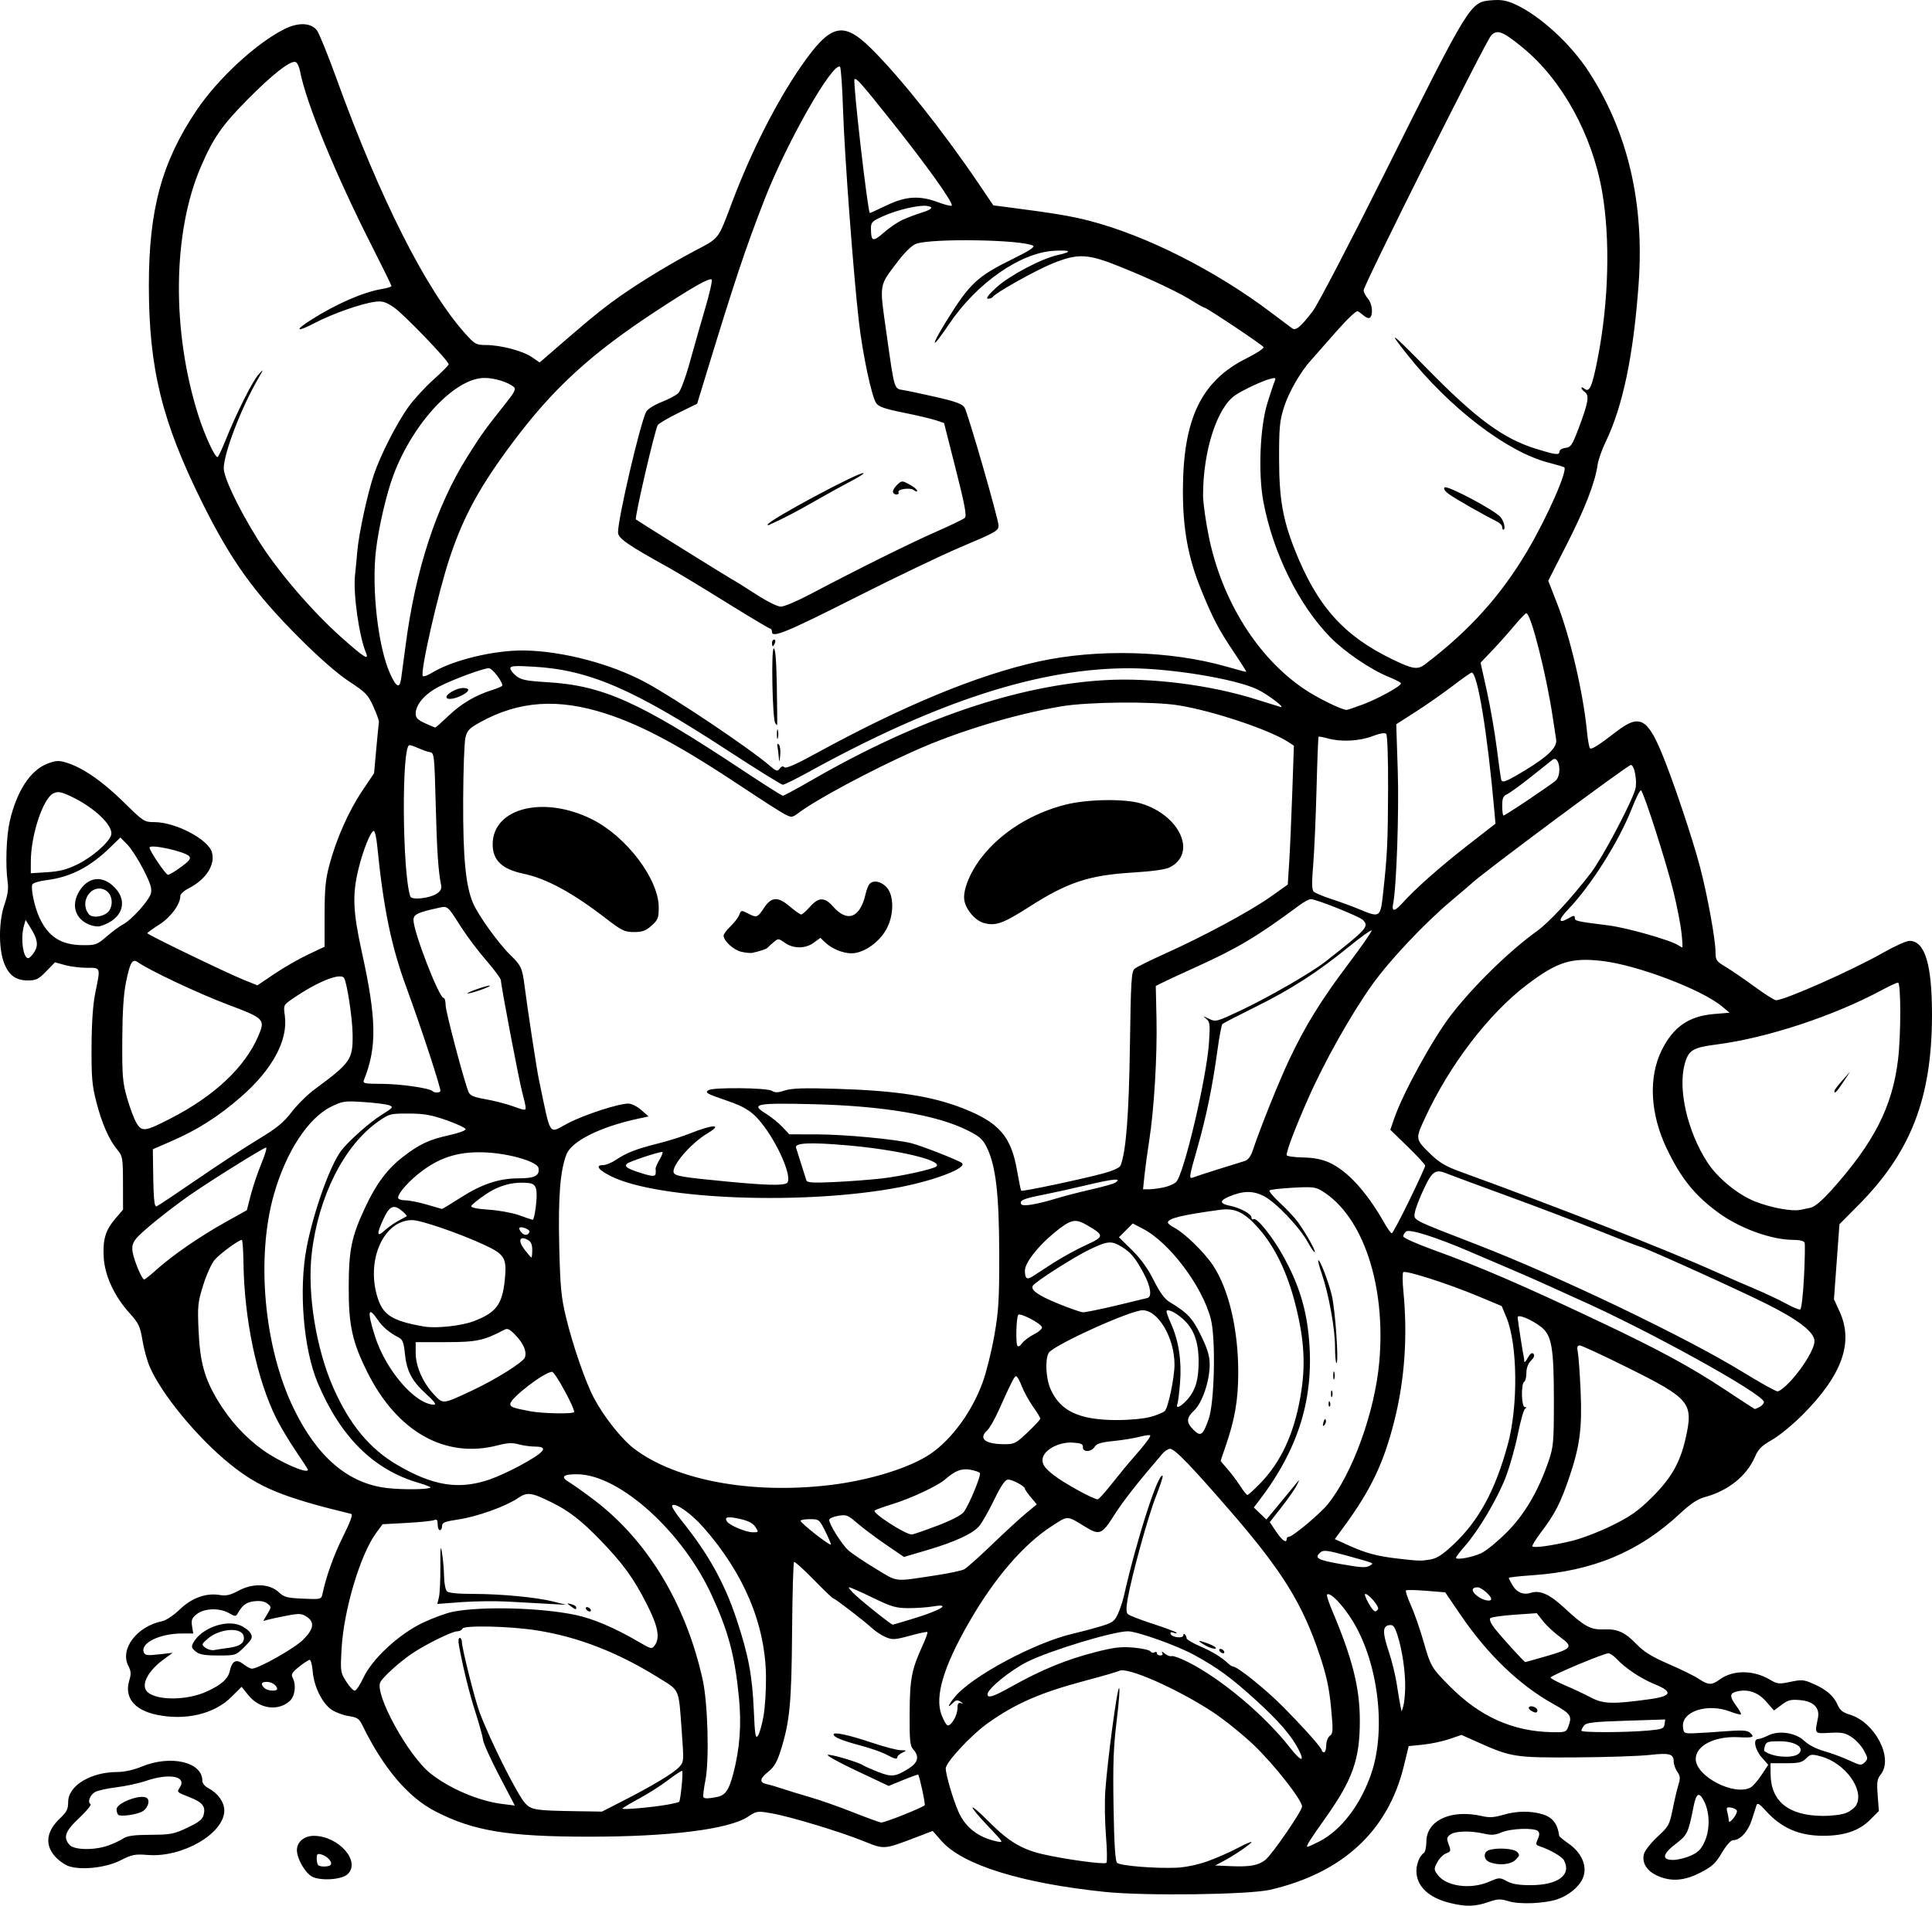 <?xml version="1.0" encoding="UTF-8" standalone="no"?>
<!-- Created with Inkscape (http://www.inkscape.org/) -->

<svg
   width="309.883mm"
   height="305.748mm"
   viewBox="0 0 309.883 305.748"
   version="1.1"
   id="svg1"
   xml:space="preserve"
   xmlns="http://www.w3.org/2000/svg"
   xmlns:svg="http://www.w3.org/2000/svg"><defs
     id="defs1"><clipPath
       clipPathUnits="userSpaceOnUse"
       id="clipPath3"><path
         id="path3"
         style="fill:#ff0000;fill-opacity:1;fill-rule:nonzero;stroke:none;stroke-width:0.265"
         d="M 117.464,-9.186 V 177.167 H 291.495 V -9.186 Z M 147.334,111.931 c 4.149,-0.092 4.552,4.357 -0.092,5.084 -1.195,0.187 -2.39,0.381 -3.57,0.655 -1.902,0.431 -3.801,0.869 -5.685,1.373 -4.843,1.295 -6.431,-3.457 -1.602,-4.804 2.039,-0.569 4.104,-1.04 6.168,-1.508 1.289,-0.299 2.595,-0.512 3.902,-0.719 0.31,-0.049 0.603,-0.075 0.88,-0.081 z" /></clipPath><clipPath
       clipPathUnits="userSpaceOnUse"
       id="clipPath29"><path
         id="path30"
         style="fill:#ff0000;fill-opacity:1;fill-rule:nonzero;stroke:none;stroke-width:0.265"
         d="M -43.23,-9.228 V 216.918 H 174.315 V -9.228 Z M 64.459,27.799 c 2.205,0.075 3.149,2.778 0.337,5.093 -1.015,0.835 -0.499,0.393 -1.541,1.333 -0.051,0.05 -0.1,0.101 -0.15,0.151 0.22,0.811 0.125,1.873 -0.521,3.116 -0.875,1.685 -1.749,3.37 -2.654,5.039 -0.978,1.836 -1.883,3.712 -2.891,5.53 -2.43,4.385 -6.499,1.653 -4.214,-2.809 0.315,-0.616 0.638,-1.229 0.953,-1.845 -0.007,-0.023 -0.015,-0.043 -0.022,-0.066 -0.595,-2.008 -0.069,-3.784 0.689,-5.659 1.274,-2.682 3.164,-4.982 5.254,-7.063 1.251,-1.138 0.627,-0.597 1.868,-1.628 0.964,-0.801 1.889,-1.157 2.675,-1.191 0.074,-0.003 0.146,-0.004 0.217,-0.001 z M 107.156,139.452 v 5.3e-4 h 1.332 c 3.185,0 4.318,2.034 3.452,3.522 1.261,1.236 0.77,3.284 -1.765,3.911 -0.549,0.616 -1.49,1.105 -2.851,1.261 -0.137,0.016 -0.274,0.031 -0.411,0.047 -2.651,0.305 -4.055,-0.978 -4.036,-2.332 -0.348,-0.335 -0.565,-0.745 -0.622,-1.186 -3.343,-0.946 -2.812,-4.861 1.596,-4.861 h 0.989 c 0.119,0 0.233,0.004 0.346,0.009 0.539,-0.217 1.168,-0.371 1.971,-0.371 z" /></clipPath><clipPath
       clipPathUnits="userSpaceOnUse"
       id="clipPath48"><path
         id="path49"
         style="fill:#ff0000;fill-opacity:1;fill-rule:nonzero;stroke:none;stroke-width:0.265"
         d="M 41.091,5.534 V 221.556 H 225.286 V 5.534 Z M 200.736,27.814 c 1.729,0.019 2.649,1.415 2.086,2.936 0.034,0.916 -0.448,2.032 -1.673,3.09 -1.147,0.992 -0.564,0.491 -1.752,1.502 -1.464,1.224 -2.914,2.469 -4.415,3.646 -1.776,1.393 -3.3,1.325 -4.092,0.54 -1.314,0.839 -2.65,1.642 -3.984,2.446 -4.294,2.588 -6.806,-1.809 -2.513,-4.397 1.384,-0.834 2.777,-1.656 4.133,-2.538 2.022,-1.284 4.052,-2.554 5.996,-3.956 1.191,-0.886 2.419,-1.714 3.69,-2.479 0.94,-0.565 1.799,-0.798 2.523,-0.79 z m -20.135,16.378 c 1.024,0.015 1.877,0.8 2.033,2.11 0.718,0.616 1.17,1.82 0.937,3.569 -0.199,1.498 -0.825,2.882 -1.489,4.224 -0.631,1.325 -1.475,2.521 -2.325,3.71 -0.383,0.58 -0.187,0.283 -0.588,0.891 -1.639,2.485 -3.795,2.512 -4.699,1.247 -2.336,3.06 -5.919,0.908 -3.888,-3.193 0.881,-1.779 1.751,-3.563 2.632,-5.343 0.834,-1.685 1.981,-2.401 2.971,-2.401 0.144,-8e-6 0.278,0.034 0.414,0.063 0.316,-0.73 0.627,-1.462 0.929,-2.198 0.772,-1.885 2.007,-2.694 3.073,-2.678 z" /></clipPath><clipPath
       clipPathUnits="userSpaceOnUse"
       id="clipPath83"><path
         id="path84"
         style="fill:#ff0000;fill-opacity:1;fill-rule:nonzero;stroke:none;stroke-width:0.265"
         d="M 132.474,-7.02 V 208.971 H 400.13 V -7.02 Z M 255.342,107.773 c 0.047,-0.001 0.095,-5.3e-4 0.143,0.002 1.045,0.054 2.19,0.946 2.813,2.886 0.307,0.956 0.456,1.952 0.58,2.946 0.105,0.896 0.146,1.798 0.173,2.7 0.049,0.457 0.091,0.915 0.134,1.373 0.032,0.334 -0.006,0.606 -0.033,0.887 0.917,0.087 1.972,0.687 2.893,1.982 0.57,0.801 1.075,1.645 1.573,2.491 0.431,0.671 0.926,1.295 1.376,1.954 0.093,0.157 0.186,0.314 0.279,0.471 1.353,2.285 0.702,4.101 -0.559,4.645 -1.02,0.911 -2.908,0.691 -4.385,-1.562 -0.239,-0.365 -0.478,-0.73 -0.729,-1.087 -0.216,-0.336 -0.388,-0.695 -0.574,-1.046 0.608,2.159 -0.889,3.607 -2.71,3.036 -0.616,0.275 -1.361,0.46 -2.342,0.399 -1.467,-0.091 -2.933,-0.193 -4.399,-0.296 -1.796,-0.111 -3.597,-0.198 -5.398,-0.193 -5.014,0.015 -5.014,-5.049 0,-5.065 1.903,-0.006 3.807,0.088 5.707,0.203 0.635,0.044 1.271,0.085 1.906,0.128 -2.172,-2.84 -4.36,-5.667 -6.601,-8.453 -2.161,-2.685 -1.065,-5.119 0.858,-5.113 0.628,0.002 1.345,0.277 2.066,0.876 0.364,-0.695 0.988,-1.1 1.69,-1.132 0.505,-0.023 1.05,0.149 1.567,0.543 0.093,-0.019 0.178,-0.065 0.274,-0.07 0.594,-0.032 1.239,0.203 1.815,0.734 -0.664,-2.602 0.469,-4.21 1.884,-4.241 z m 0.768,13.726 c -0.032,0.104 -0.068,0.203 -0.109,0.298 0.124,0.163 0.249,0.325 0.373,0.488 -0.098,-0.264 -0.22,-0.535 -0.254,-0.779 -0.004,-0.001 -0.007,-0.005 -0.01,-0.006 z m 30.329,39.335 h 0.777 c 5.014,0 5.014,5.065 0,5.065 h -0.777 c -5.014,0 -5.014,-5.065 0,-5.065 z" /></clipPath><clipPath
       clipPathUnits="userSpaceOnUse"
       id="clipPath102"><path
         id="path103"
         style="fill:#ff0000;fill-opacity:1;fill-rule:nonzero;stroke:none;stroke-width:0.265"
         d="M 245.095,-91.085 V 149.538 H 484.247 V -91.085 Z M 386.76,31.187 h 1.65 c 5.014,0 5.014,5.065 0,5.065 h -1.65 c -5.014,0 -5.014,-5.065 0,-5.065 z M 278.242,82.629 c 1.018,-0.028 2.247,0.632 3.228,2.236 0.354,0.578 0.768,1.115 1.156,1.669 -0.179,-0.355 -0.185,-0.572 0.174,-0.552 0.231,0.012 0.612,0.121 1.194,0.353 1.53,0.608 2.705,1.776 3.919,2.845 1.817,1.6 0.342,0.262 2.186,1.957 3.604,3.312 0.416,6.943 -3.167,3.954 -0.796,1.298 -2.871,1.492 -4.73,-0.776 -1.836,-2.239 -3.672,-4.499 -5.159,-6.99 -1.607,-2.69 -0.498,-4.649 1.199,-4.696 z m 48.669,29.818 c 0.832,-0.023 1.844,0.352 2.893,1.294 1.313,1.18 2.463,2.509 3.553,3.893 0.661,0.847 0.337,0.434 0.973,1.24 1.192,1.511 1.339,2.902 0.893,3.822 -0.016,1.86 -2.198,3.006 -4.869,1.014 -1.747,-1.303 -3.553,-2.525 -5.469,-3.568 -3.578,-1.948 -3.294,-5.278 -0.617,-5.341 0.191,-0.004 0.416,0.041 0.631,0.072 -0.168,-1.358 0.693,-2.391 2.01,-2.427 z" /></clipPath><clipPath
       clipPathUnits="userSpaceOnUse"
       id="clipPath113"><path
         id="path114"
         style="fill:#ff0000;fill-opacity:1;fill-rule:nonzero;stroke:none;stroke-width:0.265"
         d="m 157.066,-116.178 v 259.561 h 295.043 v -259.561 z M 393.264,24.766 c 0.581,0.011 1.242,0.145 1.968,0.439 0.12,0.049 0.24,0.098 0.36,0.146 4.647,1.882 2.736,6.584 -1.907,4.692 -0.149,-0.061 -0.299,-0.122 -0.449,-0.182 -3.917,-1.596 -3.112,-5.153 0.027,-5.095 z M 342.535,35.836 c 1.181,-0.021 2.405,1.064 2.649,3.402 0.172,1.646 0.305,3.295 0.421,4.946 0.065,0.913 0.111,1.827 0.156,2.741 0.246,5.008 -4.813,5.256 -5.059,0.248 -0.043,-0.879 -0.087,-1.758 -0.149,-2.635 -0.107,-1.53 -0.233,-3.058 -0.382,-4.584 -0.259,-2.651 1.026,-4.095 2.365,-4.118 z m -33.149,10.457 c 3.772,0.034 4.177,4.206 -0.279,5.096 -2.779,0.555 -5.597,1.027 -8.441,1.011 -5.014,-0.028 -5.014,-5.084 0,-5.064 2.507,0.01 4.994,-0.417 7.443,-0.913 0.461,-0.093 0.887,-0.134 1.277,-0.13 z" /></clipPath><clipPath
       clipPathUnits="userSpaceOnUse"
       id="clipPath120"><path
         id="path121"
         style="fill:#ff0000;fill-opacity:1;fill-rule:nonzero;stroke:none;stroke-width:0.265"
         d="M 344.491,-224.742 V 93.74 H 637.437 V -224.742 Z m 57.98,209.9 c 0.18,0.019 0.442,0.736 1.12,2.612 1.049,2.901 1.048,6.019 1.03,9.064 0.014,1.384 -0.104,2.763 -0.22,4.14 -0.594,7.065 -7.742,6.459 -7.137,-0.606 0.102,-1.192 0.212,-2.384 0.194,-3.582 0.01,-1.333 0.012,-2.65 -0.1,-3.98 -0.028,-0.332 -0.067,-0.662 -0.101,-0.994 -0.05,-0.273 -0.127,-0.542 -0.151,-0.819 -0.002,-0.026 0.051,-0.015 0.077,-0.022 v 5.291e-4 c 4.911,-1.36 4.827,-5.865 5.286,-5.815 z m 133.457,6.23 c 1.673,0.041 3.331,1.648 3.508,4.967 0.11,2.057 0.326,4.101 0.649,6.136 0.19,1.182 0.086,0.629 0.301,1.658 1.455,6.94 -5.614,8.389 -7.016,1.438 -0.27,-1.337 -0.151,-0.677 -0.36,-1.978 -0.342,-2.169 -0.587,-4.348 -0.701,-6.541 -0.194,-3.762 1.722,-5.726 3.618,-5.679 z" /></clipPath></defs><g
     id="layer1"
     transform="translate(-270.764,257.358)"><path
       style="fill:#000000"
       d="m 503.386,47.963 c -3.477,-0.844 -5.435,-2.701 -5.435,-5.154 0,-1.155 0.544,-2.467 1.199,-2.892 0.213,-0.138 0.393,-0.96 0.398,-1.826 0.021,-3.407 3.983,-5.22 8.921,-4.081 1.162,0.268 1.949,0.224 3.327,-0.185 2.168,-0.644 4.447,-0.686 6.346,-0.117 1.656,0.496 2.441,1.503 2.713,3.482 0.015,0.108 0.722,0.686 1.571,1.285 2.096,1.477 2.983,3.66 2.225,5.474 -0.583,1.395 -2.273,2.796 -4.12,3.415 -2.039,0.683 -5.999,0.845 -7.745,0.316 -1.382,-0.419 -1.782,-0.402 -3.351,0.14 -2.069,0.715 -3.547,0.75 -6.048,0.143 z m 6.193,-3.412 c 1.663,-0.715 1.734,-0.718 2.888,-0.093 0.849,0.459 1.931,0.638 3.829,0.633 4.387,-0.013 6.571,-1.65 5.319,-3.988 -0.326,-0.608 -2.215,-1.692 -3.994,-2.29 -0.524,-0.176 -0.554,-0.341 -0.204,-1.11 0.293,-0.643 0.303,-1.012 0.033,-1.282 -0.568,-0.568 -4.323,-0.441 -5.824,0.196 -1.033,0.439 -1.643,0.485 -2.822,0.213 -2.177,-0.502 -4.616,-0.441 -5.405,0.136 -0.6,0.439 -0.633,0.637 -0.268,1.605 0.385,1.021 0.353,1.129 -0.424,1.424 -0.463,0.176 -1.102,0.824 -1.421,1.441 -0.547,1.057 -0.542,1.172 0.091,2.019 1.375,1.842 5.261,2.362 8.203,1.096 z m 0.102,-3.158 c -0.998,-0.401 -1.042,-1.626 -0.07,-1.935 1.319,-0.419 3.936,-0.248 4.476,0.291 0.459,0.459 0.433,0.609 -0.223,1.264 -0.795,0.795 -2.716,0.969 -4.183,0.38 z m -61.652,4.785 C 434.625,44.79 425.164,41.846 421.789,38.013 l -1.425,-1.619 -2.527,0.966 c -5.335,2.038 -5.211,2.028 -8.502,0.692 -3.757,-1.526 -11.774,-3.953 -14.807,-4.484 -2.289,-0.4 -2.389,-0.386 -3.792,0.542 -3.059,2.024 -12.585,3.217 -25.607,3.206 -12.981,-0.011 -18.472,-0.925 -24.591,-4.093 -4.336,-2.245 -8.295,-6.924 -11.624,-13.738 -0.542,-1.109 -0.837,-1.313 -2.199,-1.517 -0.866,-0.13 -2.101,-0.585 -2.746,-1.013 -1.495,-0.99 -2.843,-3.701 -3.044,-6.122 -0.086,-1.037 -0.305,-1.886 -0.486,-1.886 -0.181,0 -0.949,0.498 -1.707,1.107 -1.115,0.896 -1.313,1.227 -1.038,1.741 0.616,1.152 0.395,2.976 -0.454,3.748 -1.862,1.691 -4.87,1.274 -6.633,-0.92 l -1.091,-1.357 -1.65,1.646 c -2.738,2.73 -7.389,3.824 -12.027,2.83 -3.57,-0.766 -5.168,-2.795 -4.336,-5.506 0.314,-1.023 0.284,-1.477 -0.153,-2.322 -1.4,-2.708 1.38,-6.364 5.461,-7.18 0.583,-0.117 1.838,-0.963 2.79,-1.88 1.932,-1.862 4.226,-2.685 6.441,-2.311 1.003,0.17 1.677,0.011 3.025,-0.714 2.277,-1.223 4.952,-1.112 6.416,0.268 0.843,0.795 1.324,0.922 3.887,1.032 2.88,0.123 2.928,0.111 3.114,-0.76 0.617,-2.894 1.823,-6.251 3.333,-9.278 1.123,-2.25 1.573,-3.49 1.291,-3.558 -10.905,-2.635 -14.766,-4.217 -19.385,-7.942 -5.286,-4.263 -11.049,-11.246 -12.96,-15.705 -0.407,-0.949 -0.926,-2.852 -1.154,-4.23 -0.369,-2.228 -0.599,-2.71 -2.089,-4.366 -2.44,-2.712 -3.955,-5.996 -4.121,-8.931 -0.163,-2.878 0.285,-4.355 1.884,-6.224 l 1.216,-1.42 -0.009,-4.269 c -0.009,-3.995 -0.064,-4.334 -0.863,-5.284 -1.343,-1.596 -2.497,-4.196 -3.389,-7.64 -0.71,-2.74 -0.818,-3.972 -0.79,-8.996 0.022,-3.887 0.225,-6.759 0.61,-8.643 0.844,-4.122 0.897,-3.969 -1.369,-3.969 -1.071,0 -2.657,-0.199 -3.525,-0.442 l -1.579,-0.442 -1.413,1.456 c -1.231,1.268 -1.612,1.456 -2.954,1.456 -1.992,0 -3.167,-0.923 -3.895,-3.061 -0.808,-2.37 -0.733,-6.569 0.162,-9.143 0.508,-1.46 0.661,-2.524 0.512,-3.556 -0.385,-2.656 -0.224,-7.393 0.333,-9.795 1.122,-4.84 3.311,-8.179 6.043,-9.223 1.333,-0.509 1.805,-0.538 2.993,-0.182 2.597,0.778 5.771,2.954 9.146,6.271 3.271,3.214 3.385,3.289 5.014,3.289 3.384,0 8.636,2.754 9.228,4.839 0.571,2.012 -0.949,4.364 -3.738,5.787 -0.73,0.372 -1.328,0.918 -1.328,1.213 0,1.341 -1.513,3.404 -3.365,4.589 -1.059,0.678 -1.926,1.307 -1.926,1.399 0,0.224 12.653,6.343 15.442,7.467 l 2.213,0.892 2.724,-1.84 c 1.498,-1.012 3.921,-2.405 5.385,-3.095 l 2.662,-1.255 0.005,-5.147 c 0.004,-4.172 0.152,-5.69 0.777,-8.013 1.135,-4.218 3.063,-8.567 5.237,-11.816 l 1.921,-2.87 0.355,-3.924 c 0.195,-2.158 0.386,-4.084 0.424,-4.28 0.038,-0.196 -0.359,-1.307 -0.883,-2.469 -0.863,-1.916 -1.226,-2.294 -3.879,-4.034 -1.858,-1.219 -4.741,-3.732 -7.894,-6.879 -7.331,-7.318 -11.053,-12.496 -15.685,-21.821 -6.465,-13.014 -8.557,-21.522 -8.561,-34.82 -0.004,-12.179 2.068,-19.814 7.619,-28.078 3.422,-5.094 9.511,-10.741 14.077,-13.055 2.263,-1.147 4.333,-1.064 5.277,0.211 0.359,0.485 1.744,3.898 3.078,7.585 7.005,19.367 14.421,34.061 20.732,41.081 1.487,1.653 1.72,1.782 3.245,1.787 2.393,0.008 5.899,0.923 7.374,1.926 l 1.283,0.872 1.31,-1.137 c 6.051,-5.25 7.74,-6.661 10.016,-8.362 3.389,-2.533 8.821,-5.909 13.463,-8.366 4.132,-2.187 3.748,-1.685 6.153,-8.045 3.012,-7.962 7.057,-15.922 10.964,-21.574 4.745,-6.863 6.744,-7.366 11.308,-2.842 4.595,4.554 11.438,13.15 17.004,21.361 l 2.549,3.76 1.914,0.247 c 7.809,1.009 10.516,1.459 13.562,2.25 9.022,2.345 20.088,7.929 28.957,14.612 1.674,1.261 3.254,2.445 3.511,2.631 0.572,0.413 1.366,-0.255 3.297,-2.772 0.759,-0.99 5.844,-10.738 11.298,-21.662 14.028,-28.094 13.922,-27.922 17.429,-28.213 1.419,-0.118 2.319,0.03 3.577,0.586 4.01,1.774 9.06,6.38 12.011,10.956 6.228,9.655 8.883,21.029 7.94,34.014 -0.835,11.507 -2.537,19.626 -5.315,25.362 -0.584,1.205 -1.15,2.829 -1.26,3.609 -0.395,2.821 -2.03,7.041 -4.946,12.769 l -2.974,5.84 1.396,3.576 c 2.134,5.467 4.196,14.288 4.817,20.605 0.139,1.411 0.361,2.633 0.494,2.715 0.296,0.183 1.406,-0.527 4.26,-2.723 3.577,-2.753 4.863,-2.166 7.153,3.263 1.776,4.212 5.036,13.902 6.256,18.601 1.193,4.593 2.457,11.567 2.457,13.561 0,1.261 0.137,1.461 1.606,2.336 0.883,0.526 2.961,1.949 4.618,3.161 1.657,1.213 3.22,2.205 3.474,2.205 1.386,0 12.292,-4.837 17.135,-7.6 1.856,-1.059 3.773,-1.925 4.26,-1.925 2.502,0 3.641,3.767 3.625,11.994 -0.025,13.256 -3.39,21.922 -11.803,30.404 l -3.039,3.064 -0.441,6.016 -0.441,6.016 0.91,1.987 c 2.274,4.967 0.394,10.201 -5.953,16.568 -1.561,1.566 -3.765,3.372 -4.898,4.013 -1.642,0.929 -2.191,1.472 -2.709,2.68 -1.328,3.098 -4.302,5.486 -8.106,6.511 -1.106,0.298 -2.252,1.058 -3.853,2.555 -6.634,6.206 -14.036,9.308 -23.794,9.973 -2.063,0.141 -3.751,0.331 -3.751,0.424 0,0.092 0.276,0.636 0.614,1.207 0.66,1.118 1.727,1.563 2.873,1.199 1.539,-0.489 3.051,0.194 5.526,2.495 3.094,2.876 4.144,3.446 6.183,3.355 2.226,-0.099 3.412,0.431 5.278,2.36 1.221,1.262 2.462,2.027 5.23,3.227 1.996,0.865 4.165,1.937 4.819,2.381 1.467,0.997 2.041,1.01 3.301,0.078 2.102,-1.554 5.388,-1.552 8.028,0.006 1.238,0.731 1.482,0.757 3.329,0.365 1.811,-0.384 2.15,-0.354 3.713,0.338 2.078,0.919 3.252,1.95 3.869,3.398 0.345,0.809 0.832,1.195 1.917,1.52 4.069,1.219 7.07,7.021 4.972,9.613 -0.569,0.702 -0.643,1.216 -0.482,3.343 l 0.19,2.513 -1.439,1.439 c -1.73,1.73 -4.106,2.536 -7.476,2.536 -3.882,0 -6.736,-1.245 -9.229,-4.026 -0.954,-1.065 -1.34,-1.304 -1.472,-0.913 -0.099,0.291 -0.442,1.361 -0.763,2.377 -0.594,1.88 -1.867,3.268 -2.997,3.268 -0.366,0 -1.085,0.805 -1.804,2.021 -1.003,1.694 -1.558,2.208 -3.432,3.175 -2.605,1.344 -4.737,1.497 -6.937,0.497 -1.689,-0.768 -2.484,-2.058 -2.135,-3.461 0.137,-0.549 1.11,-1.795 2.164,-2.77 1.805,-1.67 1.946,-1.924 2.441,-4.41 0.289,-1.45 0.705,-3.217 0.924,-3.925 0.331,-1.068 0.301,-1.427 -0.175,-2.107 -0.316,-0.451 -0.574,-1.162 -0.574,-1.58 0,-1.293 -0.646,-1.479 -3.881,-1.114 -1.649,0.186 -6.967,0.362 -11.818,0.391 -9.748,0.058 -10.371,-0.038 -15.699,-2.423 l -2.646,-1.184 -1.94,0.665 c -1.067,0.366 -2.972,0.77 -4.233,0.899 l -2.293,0.234 -0.785,3.224 c -2.53,10.39 -9.832,17.142 -21.44,19.825 -3.423,0.791 -20.054,1.007 -26.462,0.344 z m 16.331,-4.889 c 1.413,-0.5 3.596,-1.453 4.851,-2.12 1.255,-0.666 2.281,-1.111 2.281,-0.988 -8.1e-4,0.265 -2.832,2.181 -4.585,3.103 l -1.235,0.649 2.469,0.109 c 3.076,0.135 4.444,-0.11 5.573,-0.997 1.071,-0.842 5.893,-7.851 5.893,-8.565 0,-1.042 -4.459,-6.73 -7.719,-9.846 -1.853,-1.771 -4.895,-4.211 -6.761,-5.422 -5.751,-3.732 -13.573,-7.167 -14.824,-6.51 -0.278,0.146 -2.728,0.856 -5.444,1.579 -7.161,1.904 -11.147,3.634 -15.562,6.753 -2.737,1.933 -6.84,6.333 -6.84,7.334 0,0.988 1.152,4.917 2.033,6.935 1.089,2.493 3.171,4.121 6.081,4.752 1.234,0.268 1.233,0.267 -1.323,-2.426 -3.42,-3.602 -3.28,-4.134 0.176,-0.669 3.089,3.097 5.23,4.387 8.555,5.155 3.623,0.837 9.964,1.698 10.246,1.391 0.141,-0.154 0.109,-2.105 -0.072,-4.336 -0.18,-2.231 -0.228,-5.467 -0.105,-7.191 0.346,-4.879 1.845,-16.153 2.194,-16.502 0.172,-0.172 0.015,2.111 -0.35,5.075 -0.535,4.345 -0.636,7.048 -0.52,13.961 0.101,6.019 0.269,8.698 0.566,8.995 0.472,0.472 6.041,0.928 9.561,0.783 1.338,-0.055 3.363,-0.473 4.862,-1.003 z m 77.615,-0.941 c 1.202,-0.546 1.665,-1.028 2.244,-2.337 0.822,-1.857 0.788,-4.511 -0.079,-6.283 -0.825,-1.686 -1.292,-1.486 -1.738,0.748 -0.855,4.284 -0.987,4.562 -2.829,5.967 -2.176,1.659 -2.336,2.611 -0.437,2.6 0.728,-0.004 2.004,-0.317 2.837,-0.695 z m -59.617,-2.26 c 3.507,-1.777 6.675,-5.927 8.377,-10.975 2.388,-7.08 1.067,-17.785 -3.011,-24.407 -1.611,-2.617 -3.638,-4.706 -4.109,-4.235 -0.101,0.101 0.242,1.19 0.762,2.42 3.313,7.844 4.489,12.491 4.497,17.759 0.009,6.246 -1.143,9.51 -5.541,15.699 -2.537,3.571 -3.168,4.586 -2.846,4.586 0.11,0 0.952,-0.381 1.871,-0.846 z m -66.604,-4.307 c 1.749,-0.7 3.248,-1.383 3.332,-1.518 0.128,-0.207 -0.81,-4.587 -1.048,-4.897 -0.044,-0.057 -1.125,0.326 -2.402,0.851 l -2.323,0.954 -5.175,-2.438 c -2.846,-1.341 -4.914,-2.49 -4.595,-2.553 0.568,-0.113 4.989,1.203 5.684,1.692 0.194,0.136 1.255,0.606 2.357,1.043 2.197,0.871 2.806,0.802 4.963,-0.559 1.475,-0.931 1.707,-1.933 0.706,-3.04 -0.532,-0.588 -0.613,-1.397 -0.587,-5.849 0.032,-5.491 0.315,-6.97 2.067,-10.8 0.513,-1.121 0.867,-2.103 0.788,-2.183 -0.08,-0.08 -1.346,0.185 -2.813,0.588 -2.39,0.656 -2.793,0.68 -3.859,0.235 -0.655,-0.274 -1.647,-0.921 -2.205,-1.438 -1.279,-1.186 -5.983,-4.797 -6.248,-4.797 -0.109,0 -1.51,-1.344 -3.114,-2.987 -1.604,-1.643 -3.022,-2.922 -3.151,-2.842 -0.129,0.08 -0.273,5.104 -0.32,11.163 -0.089,11.546 -0.367,14.443 -1.837,19.111 -0.568,1.804 -1.051,2.632 -1.952,3.351 -1.45,1.157 -1.517,1.755 -0.227,2.031 0.534,0.114 1.605,0.426 2.381,0.693 0.776,0.267 2.76,0.875 4.41,1.351 1.649,0.476 4.824,1.592 7.056,2.479 2.231,0.887 4.254,1.617 4.495,1.623 0.241,0.006 1.87,-0.562 3.619,-1.262 z m -2.88,-9.671 c -0.711,-0.375 -2.536,-1.012 -4.057,-1.415 -2.966,-0.785 -4.352,-1.355 -4.352,-1.79 0,-0.446 2.429,0.078 6.155,1.329 1.93,0.648 3.994,1.189 4.586,1.202 1.031,0.023 1.043,0.04 0.283,0.407 -0.437,0.211 -0.794,0.517 -0.794,0.682 0,0.435 -0.373,0.35 -1.821,-0.415 z m 136.478,9.039 c -0.07,-0.213 -0.494,-0.441 -0.943,-0.507 -0.701,-0.103 -0.784,-0.004 -0.595,0.706 0.121,0.454 0.228,1.063 0.237,1.354 0.012,0.371 0.227,0.277 0.722,-0.318 0.388,-0.466 0.648,-1.022 0.578,-1.235 z m 17.55,0.348 c 0.657,-0.275 1.384,-0.852 1.614,-1.283 1.31,-2.448 -1.836,-6.749 -5.691,-7.78 -1.491,-0.399 -1.669,-0.374 -2.375,0.332 -0.637,0.637 -1.171,0.763 -3.233,0.763 h -2.469 l 0.008,1.676 c 0.021,4.44 2.869,6.742 8.382,6.775 1.453,0.009 3.088,-0.201 3.764,-0.484 z M 370.629,31.596 c 4.736,-2.416 8.134,-4.457 9.049,-5.437 0.776,-0.831 0.784,-0.931 0.446,-5.589 -0.522,-7.188 -0.277,-6.601 -3.619,-8.69 -6.601,-4.127 -12.962,-6.607 -19.667,-7.668 -4.298,-0.68 -11.721,-0.846 -11.915,-0.266 -0.076,0.229 -0.447,0.416 -0.823,0.416 -0.834,0 -5.195,2.16 -7.37,3.65 -1.922,1.317 -4.512,3.666 -4.955,4.494 -0.997,1.864 4.425,11.777 8.006,14.637 3.05,2.436 7.77,4.45 11.529,4.919 l 2.03,0.254 -2.484,-4.747 c -1.366,-2.611 -2.54,-5.21 -2.609,-5.775 -0.069,-0.565 -0.625,-2.578 -1.235,-4.473 -0.977,-3.034 -2.002,-7.198 -2.647,-10.754 -0.118,-0.652 -0.059,-1.147 0.136,-1.147 0.189,0 0.344,0.282 0.344,0.626 0,0.987 2.068,9.231 2.829,11.278 1.671,4.496 6.059,13.257 7.325,14.625 0.995,1.075 1.631,1.174 8.223,1.277 l 4.089,0.064 z m 6.993,0.61 c 1.05,-0.179 1.983,-0.398 2.072,-0.488 0.228,-0.228 0.677,-4.765 0.49,-4.951 -0.084,-0.084 -1.073,0.556 -2.198,1.422 -1.125,0.866 -3.248,2.223 -4.718,3.015 -1.47,0.793 -2.672,1.516 -2.672,1.608 0,0.211 4.502,-0.177 7.025,-0.606 z m 8.124,-1.258 c 1.375,-0.275 1.937,-1.085 2.647,-3.812 1.039,-3.993 1.317,-7.789 0.891,-12.162 C 388.632,8.282 387.602,4.408 384.92,-1.43 380.228,-11.643 370.152,-20.735 363.419,-20.832 c -2.379,-0.034 -2.831,0.413 -1.321,1.305 0.567,0.335 2.309,1.574 3.871,2.753 8.625,6.512 14.804,16.716 17.499,28.896 0.833,3.766 1.082,12.867 0.441,16.136 -0.275,1.405 -0.42,2.635 -0.321,2.734 0.239,0.239 0.798,0.227 2.159,-0.045 z m 165.81,-1.53 c 0.354,-0.189 1.134,-1.085 1.734,-1.99 l 1.09,-1.646 -1.051,-1.197 c -1.086,-1.236 -1.419,-2.937 -0.576,-2.937 0.261,0 0.993,-0.258 1.625,-0.574 1.726,-0.861 4.413,-0.45 5.811,0.889 0.649,0.622 1.934,1.28 3.201,1.638 1.164,0.33 2.965,0.996 4.003,1.481 1.751,0.819 1.928,0.84 2.467,0.301 0.539,-0.539 0.531,-0.674 -0.122,-1.883 -0.387,-0.716 -1.259,-1.677 -1.938,-2.135 -1.046,-0.705 -1.585,-0.815 -3.528,-0.716 -2.525,0.128 -2.446,0.225 -1.922,-2.366 0.333,-1.647 -0.699,-2.685 -2.863,-2.882 -1.469,-0.134 -1.932,-0.016 -2.963,0.756 l -1.221,0.914 -1.248,-1.431 c -1.318,-1.511 -2.952,-2.066 -4.757,-1.613 -1.13,0.284 -1.135,0.816 -0.023,2.324 0.483,0.654 0.81,1.258 0.727,1.341 -0.083,0.083 -0.869,-0.124 -1.748,-0.459 -3.628,-1.386 -7.791,-0.026 -7.547,2.464 0.1,1.025 0.171,1.068 1.692,1.024 0.873,-0.025 3.131,-0.167 5.017,-0.316 2.582,-0.204 3.563,-0.16 3.969,0.177 0.921,0.764 0.618,0.894 -1.795,0.77 -3.808,-0.196 -6.838,1.351 -6.838,3.49 0,2.788 6.161,5.99 8.804,4.576 z m -72.502,-6.07 c -1.124,-2.216 -3.162,-4.576 -6.857,-7.942 -3.931,-3.581 -6.15,-5.207 -9.91,-7.257 -2.793,-1.523 -9.143,-3.787 -10.622,-3.787 -2.33,0 -12.375,3.043 -16.075,4.869 -2.726,1.345 -6.431,4.363 -6.431,5.237 0,0.696 0.944,0.39 3.881,-1.261 4.739,-2.663 8.777,-4.319 13.43,-5.508 3.006,-0.768 4.129,-0.899 6.134,-0.719 1.35,0.122 2.562,0.396 2.695,0.61 0.132,0.214 0.417,0.28 0.632,0.146 0.216,-0.133 0.392,-0.074 0.392,0.131 0,0.205 0.247,0.374 0.55,0.374 0.342,0 0.453,-0.167 0.292,-0.441 -0.142,-0.243 0.047,-0.184 0.42,0.13 0.373,0.314 0.873,0.501 1.111,0.414 0.238,-0.086 1.429,0.347 2.646,0.964 5.348,2.709 12.203,8.467 16.32,13.708 1.783,2.27 2.459,2.43 1.393,0.33 z m 80.312,0.553 c 0.814,-0.981 -0.745,-1.9 -3.224,-1.9 -1.769,0 -2.086,0.102 -2.286,0.732 -0.128,0.403 -0.178,0.776 -0.112,0.83 1.288,1.046 4.856,1.26 5.622,0.338 z m -75.881,-1.244 c 0,-0.621 0.255,-1.294 0.581,-1.532 0.522,-0.381 0.541,-0.844 0.188,-4.55 -0.3,-3.153 -0.73,-5.136 -1.826,-8.414 -2.738,-8.19 -5.964,-13.409 -14.123,-22.849 -6.39,-7.394 -9.126,-10.231 -9.866,-10.231 -0.302,0 -0.857,0.357 -1.232,0.794 -4,4.657 -6.299,7.588 -7.747,9.878 -1.948,3.08 -2.347,3.241 -4.604,1.858 -3.026,-1.853 -2.738,-1.845 -5.366,-0.145 -4.596,2.974 -9.223,8.355 -13.323,15.497 -4.082,7.109 -5.489,11.848 -4.392,14.789 0.323,0.865 0.756,1.628 0.963,1.698 0.56,0.187 1.598,-1.59 1.598,-2.735 0,-0.746 0.141,-0.954 0.559,-0.827 0.417,0.126 0.401,0.068 -0.064,-0.23 -0.485,-0.312 -0.743,-0.279 -1.172,0.15 -1.021,1.021 -0.918,0.558 0.185,-0.835 2.619,-3.307 12.921,-8.839 19.071,-10.242 1.067,-0.243 2.972,-0.748 4.233,-1.122 2.039,-0.604 2.361,-0.825 2.905,-1.992 0.337,-0.722 0.774,-2.027 0.972,-2.9 2.087,-9.212 5.554,-19.967 6.221,-19.301 0.092,0.092 -0.391,1.581 -1.075,3.309 -1.264,3.195 -3.894,12.732 -4.538,16.451 -0.248,1.434 -0.241,2.161 0.025,2.426 0.208,0.208 1.993,0.903 3.965,1.543 1.972,0.64 3.69,1.28 3.818,1.422 0.128,0.142 -0.059,0.154 -0.415,0.026 -0.417,-0.15 -0.598,-0.086 -0.509,0.181 0.189,0.566 2.038,0.789 2.038,0.245 0,-0.233 0.119,-0.305 0.265,-0.159 0.146,0.146 0.265,0.423 0.265,0.617 0,0.194 0.977,0.776 2.172,1.294 2.03,0.88 3.442,1.747 4.545,2.793 0.256,0.243 0.575,0.441 0.71,0.441 0.723,0 5.328,3.708 8.096,6.519 3.577,3.633 6.174,6.563 6.174,6.968 0,0.149 0.159,0.271 0.353,0.271 0.194,0 0.353,-0.498 0.353,-1.108 z M 466.377,7.537 c -0.12,-0.194 -0.059,-0.353 0.135,-0.353 0.194,0 0.451,0.159 0.571,0.353 0.12,0.194 0.059,0.353 -0.135,0.353 -0.194,0 -0.451,-0.159 -0.571,-0.353 z m -2.211,-0.864 c -0.44,-0.243 -0.904,-0.547 -1.032,-0.674 -0.34,-0.34 2.125,0.521 2.52,0.881 0.502,0.456 -0.553,0.31 -1.488,-0.207 z M 393.222,18.001 c 0.249,-1.39 0.43,-4.273 0.403,-6.407 -0.108,-8.386 -3.553,-16.567 -10.093,-23.969 -1.982,-2.242 -4.585,-4.038 -4.965,-3.423 -0.1,0.163 0.601,1.268 1.558,2.456 4.237,5.258 6.843,9.94 8.776,15.764 1.905,5.741 2.527,9.023 2.768,14.604 0.17,3.937 0.279,4.624 0.652,4.114 0.246,-0.337 0.651,-1.749 0.9,-3.139 z m 129.079,1.684 c 0.662,-1.741 0.441,-2.078 -2.39,-3.658 -5.469,-3.05 -10.551,-7.939 -14.91,-14.343 l -2.432,-3.573 -3.052,-0.248 c -1.679,-0.136 -3.138,-0.162 -3.243,-0.057 -0.105,0.105 0.251,1.175 0.791,2.378 0.54,1.203 1.44,3.78 2,5.727 1.19,4.135 1.274,4.279 4.19,7.229 4.871,4.927 10.131,7.29 16.488,7.409 2.069,0.039 2.236,-0.018 2.558,-0.864 z M 516.305,17.076 c -0.285,-0.181 -0.411,-0.436 -0.28,-0.567 0.323,-0.323 1.328,0.088 1.328,0.542 0,0.448 -0.365,0.457 -1.048,0.025 z m 18.863,3.206 c 2.194,-0.196 2.482,-0.307 2.58,-0.996 l 0.11,-0.775 -6.284,0.199 c -5.129,0.163 -6.365,0.301 -6.725,0.755 -0.243,0.305 -0.441,0.684 -0.441,0.841 0,0.324 7.042,0.309 10.76,-0.023 z m -39.02,-6.924 c 0.039,-2.532 -0.485,-6.068 -1.244,-8.398 -0.457,-1.402 -0.684,-1.677 -1.311,-1.587 -1.086,0.155 -1.105,1.176 -0.077,4.237 0.491,1.462 1.07,3.829 1.288,5.261 0.218,1.432 0.482,3.001 0.587,3.486 l 0.191,0.882 0.267,-0.882 c 0.147,-0.485 0.282,-1.834 0.299,-2.999 z m 39.284,1.888 c 3.491,-0.487 3.697,-1.19 0.706,-2.407 -2.167,-0.882 -4.665,-2.545 -6.059,-4.035 -0.47,-0.503 -1.072,-0.914 -1.336,-0.914 -0.73,0 -9.274,3.583 -9.274,3.889 0,0.147 1.065,0.721 2.367,1.276 1.302,0.555 3.167,1.432 4.145,1.949 1.947,1.03 3.517,1.07 9.451,0.242 z M 303.922,14.026 c 2.366,-1.08 3.423,-2.03 3.71,-3.334 0.35,-1.596 1.044,-1.942 2.149,-1.073 0.517,0.407 1.141,0.74 1.386,0.74 1.046,0 6.814,-3.253 8.19,-4.619 1.748,-1.735 1.926,-2.846 0.593,-3.72 -0.79,-0.518 -1.186,-0.541 -3.087,-0.183 -1.199,0.226 -2.561,0.514 -3.027,0.64 l -0.846,0.23 0.67,-1.139 c 0.661,-1.125 0.661,-1.146 -0.036,-1.669 -0.472,-0.354 -1.169,-0.47 -2.104,-0.35 -1.289,0.166 -1.848,0.584 -2.659,1.991 -0.267,0.464 -0.434,0.453 -1.353,-0.088 -1.484,-0.874 -3.957,-0.805 -5.162,0.143 -0.809,0.636 -0.936,0.953 -0.775,1.94 l 0.191,1.18 h -1.762 c -3.624,0 -6.746,1.525 -6.174,3.015 0.189,0.493 0.559,0.544 2.426,0.334 l 2.203,-0.248 -1.444,1.058 c -2.652,1.942 -3.762,4.27 -2.525,5.292 1.628,1.344 6.34,1.275 9.436,-0.139 z m -1.771,-6.425 c -0.658,-0.533 -0.726,-0.764 -0.4,-1.373 1.243,-2.323 5.185,-3.797 7.531,-2.817 0.708,0.296 1.468,0.877 1.69,1.292 0.354,0.661 0.231,0.927 -0.988,2.147 -1.389,1.389 -1.398,1.392 -4.217,1.392 -2.204,0 -2.999,-0.141 -3.616,-0.641 z m 5.359,-0.592 c 1.771,-0.229 2.54,-0.829 2.348,-1.83 -0.3,-1.557 -3.913,-1.291 -5.841,0.43 -0.946,0.844 -0.955,0.886 -0.301,1.391 0.371,0.286 1.006,0.453 1.411,0.371 0.405,-0.082 1.478,-0.245 2.384,-0.362 z m 7.702,6.595 c 0,-0.546 -0.856,-1.129 -1.658,-1.129 -0.897,0 -1.032,0.343 -0.388,0.988 0.473,0.473 2.046,0.581 2.046,0.141 z m 13.83,-1.776 c 1.408,-3.027 5.683,-6.993 9.512,-8.825 1.617,-0.773 3.813,-1.575 4.88,-1.782 4.625,-0.896 13.976,-0.657 19.562,0.5 2.855,0.591 6.346,2.072 10.172,4.314 2.022,1.185 2.152,1.215 2.601,0.601 0.904,-1.236 0.549,-3.07 -1.29,-6.684 -2.097,-4.118 -3.792,-6.454 -7.385,-10.175 -3.101,-3.212 -5.103,-4.758 -7.999,-6.175 -3.142,-1.537 -3.777,-1.61 -5.262,-0.602 -1.949,1.323 -6.543,2.972 -9.508,3.412 -2.223,0.331 -2.655,0.503 -2.655,1.058 0,0.364 -0.159,0.663 -0.353,0.663 -0.194,0 -0.353,-0.414 -0.353,-0.92 0,-0.732 -0.126,-0.871 -0.617,-0.679 -0.34,0.132 -2.328,0.332 -4.418,0.444 l -3.801,0.204 -1.04,1.415 c -2.544,3.46 -5.197,12.369 -5.539,18.604 -0.197,3.589 -0.171,3.774 0.731,5.203 0.515,0.815 1.132,1.48 1.372,1.478 0.24,-0.002 0.866,-0.926 1.39,-2.054 z M 364.777,0.834 c -0.12,-0.194 -0.059,-0.353 0.135,-0.353 0.194,0 0.451,0.159 0.571,0.353 0.12,0.194 0.059,0.353 -0.135,0.353 -0.194,0 -0.451,-0.159 -0.571,-0.353 z m -2.49,-0.512 c -0.661,-0.494 -0.658,-0.505 0.109,-0.312 0.437,0.11 0.794,0.34 0.794,0.512 0,0.42 -0.104,0.397 -0.903,-0.2 z M 341.164,-1.097 c 0.141,-0.587 0.247,-2.814 0.235,-4.948 -0.018,-3.18 0.031,-3.562 0.27,-2.117 0.16,0.97 0.305,2.645 0.322,3.722 0.017,1.077 0.221,2.148 0.454,2.381 0.276,0.276 1.732,0.423 4.196,0.423 4.521,0 10.236,0.55 12.971,1.247 l 1.989,0.508 -2.999,-0.169 c -1.649,-0.093 -4.586,-0.255 -6.526,-0.359 -1.94,-0.104 -5.247,-0.062 -7.348,0.095 l -3.821,0.285 z m 177.472,9.496 c 4.307,-1.243 4.535,-1.54 2.377,-3.105 -0.946,-0.686 -2.178,-1.83 -2.739,-2.543 l -1.019,-1.296 -3.567,0.247 c -1.962,0.136 -3.711,0.386 -3.886,0.555 -0.188,0.181 0.073,0.821 0.632,1.555 0.963,1.263 4.795,5.488 4.977,5.488 0.054,0 1.506,-0.406 3.225,-0.902 z m -101.012,-6.187 c 4.084,-1.26 5.756,-2.342 2.858,-1.849 -0.952,0.162 -2.763,0.29 -4.024,0.284 -2.004,-0.009 -2.724,-0.22 -5.712,-1.676 -1.881,-0.916 -3.584,-1.665 -3.784,-1.665 -0.201,0 0.306,0.61 1.126,1.354 1.578,1.433 5.63,4.642 5.862,4.643 0.075,1.22e-4 1.729,-0.491 3.674,-1.091 z m 74.17,-1.407 c 0.24,-0.388 -1.482,-2.441 -2.047,-2.441 -0.17,0 0.048,0.635 0.484,1.411 0.82,1.46 1.159,1.683 1.563,1.03 z m 18.15,-1.624 c 0,-0.514 -1.565,-1.875 -2.157,-1.875 -1.038,0 -1.078,0.607 -0.091,1.383 0.893,0.703 2.249,0.999 2.249,0.492 z M 421.009,-4.638 c 2.017,-0.306 4.002,-0.732 4.41,-0.948 0.408,-0.216 2.409,-1.998 4.446,-3.96 2.037,-1.962 4.49,-4.218 5.451,-5.013 l 1.747,-1.445 -0.953,-1.133 c -0.524,-0.623 -0.953,-1.245 -0.953,-1.383 0,-0.391 -1.977,-1.46 -2.7,-1.46 -0.471,2.37e-4 -1.09,0.9 -2.239,3.253 -0.873,1.789 -1.942,3.674 -2.376,4.189 -1.041,1.237 -3.889,2.554 -8.405,3.885 l -3.682,1.086 -2.911,-1.987 c -1.601,-1.093 -3.653,-2.632 -4.561,-3.42 -1.525,-1.325 -1.758,-1.415 -3.087,-1.19 -0.791,0.134 -1.436,0.427 -1.434,0.653 0.006,0.718 2.005,3.903 3.048,4.857 0.553,0.506 2.514,1.828 4.357,2.938 3.736,2.25 2.788,2.146 9.841,1.077 z m 69.524,-1.57 c 0.621,-0.392 0.861,-0.294 -3.954,-1.626 -2.797,-0.774 -3.534,-0.868 -3.969,-0.508 -1.134,0.942 -0.578,1.265 3.347,1.943 3.319,0.574 3.93,0.599 4.576,0.191 z m 9.667,-0.953 c 1.016,-0.168 1.946,-0.767 3.62,-2.333 4.126,-3.86 6.762,-8.696 8.79,-16.13 1.677,-6.147 1.571,-16.06 -0.217,-20.357 l -0.764,-1.836 -3.752,-1.57 c -4.804,-2.011 -11.72,-4.228 -12.04,-3.861 -0.136,0.156 -0.124,1.553 0.027,3.106 0.694,7.147 0.205,14.146 -1.449,20.715 -1.721,6.837 -3.769,11.124 -8.186,17.133 l -1.371,1.865 2.271,1.03 c 2.703,1.225 4.518,1.711 7.83,2.095 3.393,0.393 3.688,0.401 5.241,0.144 z m 8.196,-1.037 c 0.755,-0.355 2.569,-1.842 4.031,-3.303 2.873,-2.873 5.103,-6.673 6.734,-11.477 0.775,-2.283 0.838,-3.015 0.838,-9.701 -4.2e-4,-8.514 -0.35,-10.495 -2.085,-11.818 -1.6,-1.221 -3.738,-2.083 -3.729,-1.504 0.006,0.394 0.881,6.017 1.004,6.451 0.026,0.093 0.054,0.367 0.062,0.61 0.008,0.243 0.26,-0.013 0.561,-0.568 0.368,-0.68 0.663,-0.893 0.903,-0.653 0.24,0.24 0.114,0.598 -0.384,1.097 -0.466,0.466 -0.741,1.192 -0.741,1.955 0,0.668 -0.159,1.312 -0.353,1.432 -0.533,0.329 -0.452,4.056 0.088,4.062 0.308,0.004 0.323,0.083 0.05,0.265 -0.215,0.143 -0.737,1.987 -1.16,4.099 -0.423,2.112 -1.303,5.225 -1.957,6.919 -1.333,3.451 -4.336,8.52 -6.514,10.994 -0.793,0.901 -1.443,1.754 -1.443,1.896 0,0.422 2.621,-0.06 4.095,-0.754 z m 14.426,-1.927 c 1.552,-0.369 4.473,-1.484 6.49,-2.48 2.99,-1.475 4.171,-2.307 6.394,-4.504 3.1,-3.064 4.538,-5.578 5.417,-9.467 1.292,-5.721 0.767,-6.362 -9.319,-11.377 -3.923,-1.951 -7.368,-3.547 -7.656,-3.547 -0.4,0 -0.472,0.269 -0.303,1.147 0.121,0.631 0.32,3.408 0.441,6.172 0.26,5.907 -0.12,8.818 -1.797,13.773 -1.399,4.133 -2.306,5.913 -4.477,8.781 -0.907,1.199 -1.564,2.264 -1.46,2.368 0.279,0.279 3.068,-0.106 6.271,-0.867 z M 403.154,-11.64 c -0.963,-1.942 -1.014,-1.983 -2.482,-1.986 -0.825,-0.002 -1.498,0.115 -1.496,0.261 0.005,0.376 4.65,4.02 4.858,3.811 0.057,-0.057 -0.339,-0.996 -0.879,-2.086 z m 73.982,1.185 c 0,-0.194 0.167,-0.353 0.372,-0.353 0.594,0 5.012,-3.703 6.239,-5.23 3.975,-4.947 7.532,-14.787 8.247,-22.817 1.094,-12.28 -2.604,-23.363 -9.144,-27.405 -1.071,-0.662 -1.559,-0.718 -4.716,-0.544 -1.937,0.107 -3.627,0.3 -3.756,0.429 -0.129,0.129 0.654,1.056 1.74,2.06 1.086,1.004 2.368,2.381 2.849,3.06 1.35,1.905 2.86,4.6 2.679,4.78 -0.089,0.089 -0.583,-0.611 -1.098,-1.557 -1.342,-2.466 -5.254,-6.555 -7.147,-7.472 -1.774,-0.859 -3.257,-0.821 -5.55,0.141 -1.53,0.642 -1.461,1.128 0.206,1.458 1.608,0.318 3.436,1.313 3.436,1.87 0,0.258 0.145,0.38 0.322,0.271 0.536,-0.332 3.153,2.949 4.882,6.12 2.345,4.302 3.513,7.993 3.973,12.558 0.991,9.821 -1.54,18.157 -8.097,26.667 l -0.705,0.915 1.01,0.967 1.01,0.967 1.713,-2.063 c 0.942,-1.134 2.162,-2.616 2.71,-3.293 0.96,-1.185 0.977,-1.191 0.472,-0.172 -0.288,0.582 -1.386,2.16 -2.439,3.505 l -1.915,2.447 1.027,1.522 c 0.976,1.447 1.683,1.937 1.683,1.169 z m 5.902,-18.725 c 0.125,-0.477 0.285,-0.637 0.373,-0.373 0.085,0.255 -0.013,0.63 -0.218,0.835 -0.262,0.262 -0.308,0.124 -0.154,-0.463 z m 0.828,-3 c 0.017,-0.411 0.101,-0.495 0.213,-0.213 0.102,0.255 0.089,0.559 -0.028,0.676 -0.117,0.117 -0.201,-0.091 -0.185,-0.463 z m 0.381,-1.558 c 0,-0.485 0.08,-0.684 0.178,-0.441 0.098,0.243 0.098,0.639 0,0.882 -0.098,0.243 -0.178,0.044 -0.178,-0.441 z m 0.366,-2.999 c 0.007,-0.582 0.086,-0.777 0.176,-0.434 0.089,0.343 0.084,0.819 -0.013,1.058 -0.097,0.239 -0.17,-0.042 -0.163,-0.624 z m 0.284,-4.548 c 0,-2.88 -1.012,-8.47 -2.113,-11.67 -0.391,-1.136 -0.653,-2.124 -0.581,-2.195 0.238,-0.238 1.625,3.337 2.171,5.596 0.563,2.328 1.155,10.877 0.754,10.877 -0.127,0 -0.23,-1.173 -0.23,-2.608 z m -63.854,28.73 c 2.254,-0.855 3.915,-1.708 4.293,-2.205 0.85,-1.118 2.827,-5.891 2.596,-6.265 -0.104,-0.168 -0.81,-0.41 -1.57,-0.539 -1.406,-0.237 -2.391,0.153 -4.083,1.619 -1.14,0.988 -5.436,2.995 -8.29,3.874 -1.455,0.448 -2.777,0.923 -2.938,1.055 -0.453,0.373 4.892,3.83 5.95,3.848 0.202,0.004 2.021,-0.621 4.043,-1.388 z m -29.123,0.178 c -0.398,-0.608 -1.132,-0.99 -2.48,-1.291 -1.958,-0.438 -2.53,-0.327 -2.078,0.404 0.383,0.62 3.032,1.734 4.145,1.743 0.957,0.008 0.966,-0.011 0.413,-0.855 z m 57.217,-6.986 c 1.109,-1.407 2.664,-3.289 3.455,-4.182 1.71,-1.932 2.672,-3.196 2.672,-3.511 0,-0.126 -0.754,-0.034 -1.676,0.204 -0.922,0.239 -2.836,0.55 -4.254,0.692 -1.965,0.197 -2.678,0.417 -2.995,0.926 -0.539,0.863 -1.951,0.901 -1.884,0.05 0.039,-0.494 -0.283,-0.639 -1.62,-0.725 -2.334,-0.15 -4.858,1.294 -4.858,2.778 0,0.801 0.381,1.317 1.798,2.438 1.603,1.267 6.37,3.887 7.073,3.887 0.149,0 1.178,-1.151 2.288,-2.558 z m 23.65,0.105 c 3.395,-3.467 5.484,-7.919 6.546,-13.952 0.88,-4.999 0.665,-9.076 -0.782,-14.817 -1.309,-5.195 -3.319,-9.344 -5.97,-12.327 -2.229,-2.509 -3.735,-3.228 -6.092,-2.91 -6.115,0.824 -8.402,1.38 -8.402,2.042 0,0.166 0.466,0.542 1.036,0.837 1.623,0.839 4.808,3.942 6.201,6.04 2.528,3.809 4.053,10.279 4.049,17.179 -0.003,4.447 -0.551,7.596 -2.095,12.037 -0.399,1.146 -0.725,2.117 -0.725,2.157 0,0.04 0.479,0.611 1.064,1.268 0.585,0.657 1.498,1.869 2.028,2.693 0.53,0.824 1.069,1.499 1.197,1.499 0.128,3.47e-4 1.003,-0.785 1.944,-1.746 z m -132.986,0.559 c 0.087,-0.087 -0.76,-0.425 -1.882,-0.751 -7.24,-2.105 -12.529,-7.345 -16.201,-16.052 -2.286,-5.421 -3.065,-14.957 -1.773,-21.697 1.107,-5.77 3.79,-13.274 5.572,-15.583 1.191,-1.543 4.543,-4.516 6.394,-5.672 1.911,-1.193 2.001,-1.307 1.254,-1.583 -0.443,-0.164 -2.272,-0.394 -4.066,-0.512 -3.054,-0.201 -3.385,-0.154 -5.208,0.738 -3.687,1.804 -7.232,7.225 -9.18,14.037 -2.912,10.187 -1.6,24.554 3.137,34.345 3.804,7.863 8.771,12.097 15.026,12.81 2.536,0.289 6.603,0.241 6.926,-0.082 z m 63.964,-0.386 c 6.456,-0.755 12.988,-2.782 16.291,-5.054 3.413,-2.348 6.64,-6.793 8.336,-11.48 0.582,-1.609 1.419,-4.979 1.859,-7.49 0.691,-3.94 0.798,-5.747 0.783,-13.208 -0.019,-9.465 -0.551,-14.016 -1.98,-16.933 -0.649,-1.326 -1.155,-1.778 -3.07,-2.742 -4.911,-2.472 -13.5,-3.935 -24.73,-4.211 -9.199,-0.226 -10.163,-0.041 -7.696,1.481 0.857,0.529 2.066,1.5 2.686,2.158 l 1.129,1.197 4.34,0.003 c 4.432,0.004 12.668,0.773 15.251,1.424 1.658,0.418 7.635,2.769 8.098,3.184 0.852,0.766 -4.29,2.762 -9.929,3.855 -15.05,2.917 -38.593,2.053 -46.27,-1.698 -2.113,-1.033 -2.712,-1.83 -1.374,-1.83 0.456,0 1.406,-0.392 2.111,-0.871 1.628,-1.106 3.282,-1.744 6.82,-2.63 1.552,-0.389 3.775,-1.088 4.939,-1.554 3.786,-1.517 5.434,-1.555 2.916,-0.068 -2.667,1.576 -5.852,5.271 -5.448,6.322 0.214,0.558 1.355,0.748 8.705,1.451 6.073,0.581 8.782,0.65 9.425,0.242 0.951,-0.604 -0.974,-5.469 -3.565,-9.008 -1.705,-2.329 -2.911,-3.168 -6.141,-4.266 -3.158,-1.074 -3.469,-1.254 -2.843,-1.651 0.748,-0.474 9.37,-0.385 10.155,0.105 0.523,0.327 0.985,0.316 2.098,-0.052 1.088,-0.359 3.046,-0.422 8.232,-0.265 9.702,0.293 15.316,1.163 20.387,3.157 5.729,2.253 7.668,4.489 8.611,9.932 0.299,1.725 0.601,3.194 0.671,3.264 0.165,0.165 9.494,-1.801 13.006,-2.741 1.702,-0.455 2.791,-0.941 2.932,-1.306 0.884,-2.303 1.338,-8.125 1.497,-19.178 0.15,-10.452 0.24,-11.946 0.75,-12.385 0.319,-0.275 2.481,-1.351 4.806,-2.393 6.128,-2.745 13.692,-6.816 16.941,-9.118 l 2.822,-1.999 0.226,-3.511 c 0.125,-1.931 0.346,-6.945 0.492,-11.142 l 0.266,-7.631 -0.874,-0.573 c -3.038,-1.991 -12.222,-5.052 -17.75,-5.917 -4.115,-0.644 -14.398,-0.544 -18.697,0.182 -7.492,1.265 -16.568,4.016 -23.551,7.139 -6.953,3.109 -15.599,7.735 -18.511,9.904 -1.108,0.825 -1.172,0.832 -2.293,0.253 -0.634,-0.328 -3.455,-2.13 -6.269,-4.005 -10.291,-6.858 -16.454,-10.193 -22.401,-12.121 -7.654,-2.481 -13.905,-2.066 -20.102,1.338 -1.831,1.006 -2.153,1.339 -2.436,2.526 -0.179,0.752 -0.341,5.257 -0.36,10.011 -0.036,9.244 0.403,13.795 1.595,16.547 0.861,1.987 4.111,6.499 5.994,8.321 1.673,1.618 1.9,2.103 2.236,4.765 0.449,3.563 1.975,13.562 2.314,15.169 2.009,9.518 1.475,8.71 4.653,7.045 2.631,-1.379 8.112,-3.164 9.713,-3.164 0.486,0 1.413,0.465 2.06,1.033 l 1.176,1.033 -1.669,0.358 c -6.024,1.292 -10.64,3.58 -11.486,5.693 -1.022,2.555 -1.365,6.847 -1.177,14.738 0.157,6.559 0.311,8.193 1.072,11.364 1.095,4.562 3.135,10.466 4.511,13.053 1.613,3.032 4.464,6.616 6.469,8.129 6.68,5.043 18.717,7.285 31.247,5.819 z m -14.111,-85.574 c -1.228,-0.285 -2.828,-1.749 -2.828,-2.587 0,-0.244 0.492,-0.91 1.094,-1.48 0.602,-0.57 1.235,-1.398 1.407,-1.841 0.299,-0.769 0.359,-0.781 1.358,-0.265 1.459,0.755 1.576,0.716 2.626,-0.871 1.198,-1.81 2.235,-1.853 4.194,-0.176 0.793,0.679 1.586,1.235 1.762,1.235 0.176,0 0.811,-0.556 1.413,-1.235 1.385,-1.565 2.356,-1.575 3.705,-0.038 2.311,2.632 4.359,1.819 5.232,-2.079 0.13,-0.582 0.393,-1.257 0.585,-1.499 0.568,-0.721 1.843,-0.504 2.757,0.47 1.26,1.343 1.213,4.641 -0.098,6.879 -1.087,1.854 -3.077,3.349 -4.899,3.679 -1.437,0.261 -3.535,-0.468 -4.818,-1.673 l -0.801,-0.753 -1.041,0.77 c -1.339,0.99 -3.282,1.001 -4.65,0.027 -1.02,-0.726 -1.061,-0.728 -1.818,-0.088 -0.426,0.36 -0.854,0.753 -0.951,0.872 -0.168,0.206 -1.323,0.594 -2.469,0.829 -0.291,0.06 -1.082,-0.02 -1.758,-0.177 z m -21.701,-5.344 c -5.345,-4.125 -9.53,-6.399 -13.192,-7.17 -3.476,-0.731 -4.976,-2.156 -4.976,-4.725 0,-5.843 8.175,-7.895 15.953,-4.004 5.511,2.757 10.682,9.594 10.682,14.123 0,1.699 -0.121,2.008 -1.152,2.929 -0.93,0.831 -1.474,1.029 -2.822,1.027 -1.505,-0.002 -1.949,-0.217 -4.492,-2.18 z m 60.619,0.728 c -1.38,-0.389 -2.84,-2.067 -3.127,-3.593 -0.302,-1.609 0.887,-4.563 2.831,-7.033 3.129,-3.975 7.98,-6.998 13.437,-8.373 3.445,-0.868 9.408,-0.964 12.005,-0.193 6.281,1.865 9.08,7.985 4.691,10.255 -0.685,0.354 -2.783,0.648 -6.064,0.85 -6.928,0.426 -10.381,1.573 -16.448,5.461 -4.231,2.712 -5.457,3.151 -7.325,2.625 z m -79.227,89.265 c 1.084,-0.373 3.174,-1.326 4.645,-2.117 4.148,-2.233 4.896,-3.142 2.586,-3.146 -0.728,-0.001 -1.912,-0.166 -2.633,-0.366 -0.997,-0.277 -1.81,-0.234 -3.402,0.178 -8.357,2.166 -16.085,-2.184 -20.851,-11.737 -2.425,-4.859 -3.014,-7.543 -2.995,-13.65 0.018,-6.053 0.441,-8.089 2.668,-12.856 1.743,-3.731 3.545,-6.135 6.043,-8.062 2.636,-2.033 4.185,-2.758 7.422,-3.472 1.575,-0.347 2.689,-0.766 2.617,-0.984 -0.069,-0.208 -1.462,-0.849 -3.096,-1.424 -2.389,-0.841 -3.566,-1.048 -6.02,-1.058 -2.934,-0.013 -3.12,0.035 -4.856,1.244 -5.508,3.836 -9.661,12.067 -10.713,21.235 -0.73,6.356 0.692,15.201 3.452,21.479 2.587,5.884 5.824,9.806 10.229,12.392 5.8,3.405 9.931,4.055 14.905,2.343 z m -29.193,-1.543 c 0,-0.09 -0.877,-1.451 -1.95,-3.026 -1.072,-1.575 -2.477,-3.922 -3.121,-5.217 -3.117,-6.266 -5.14,-15.856 -5.267,-24.968 -0.028,-2.017 -0.147,-3.668 -0.264,-3.668 -0.499,0 -3.566,2.259 -4.379,3.225 -0.487,0.578 -1.305,2.399 -1.819,4.046 -0.862,2.764 -0.918,3.326 -0.738,7.299 0.232,5.087 0.945,7.661 3.117,11.257 1.912,3.165 4.402,5.889 7.221,7.901 2.699,1.926 7.198,3.896 7.198,3.152 z m 115.447,-6.013 c 1.116,-1.057 2.028,-2.045 2.028,-2.196 0,-0.15 -0.532,-1.022 -1.182,-1.937 -0.65,-0.915 -1.457,-2.383 -1.793,-3.262 -0.336,-0.879 -0.742,-1.599 -0.903,-1.599 -0.292,0 -0.674,0.749 -2.831,5.544 -0.63,1.4 -1.441,2.813 -1.804,3.141 -1.452,1.314 -0.379,2.197 2.692,2.219 1.659,0.011 1.884,-0.102 3.792,-1.91 z m 29.027,-2.114 c 0.939,-2.628 1.162,-12.881 0.35,-16.051 -1.34,-5.229 -6.597,-12.237 -10.851,-14.465 l -1.672,-0.875 -1.108,1.108 -1.108,1.108 2.099,2.064 c 1.416,1.393 2.549,2.969 3.485,4.846 0.923,1.851 1.741,2.994 2.445,3.417 2.951,1.77 3.781,2.652 5.146,5.469 1.049,2.165 1.38,3.277 1.38,4.637 0,2.588 -1.178,6.095 -2.461,7.323 -1.313,1.258 -1.34,1.933 -0.123,3.149 1.137,1.137 1.483,0.889 2.418,-1.73 z m -9.388,-0.341 c 1.051,-0.28 2.111,-0.714 2.356,-0.966 0.552,-0.568 1.554,-5.362 1.554,-7.434 0,-4.287 -2.6,-8.722 -5.113,-8.722 -1.982,0 -14.439,5.663 -15.076,6.854 -0.609,1.137 -0.435,4.143 0.337,5.858 1.563,3.47 4.582,4.879 10.503,4.904 2.003,0.008 4.354,-0.205 5.439,-0.494 z m -92.389,-0.806 c 0.028,-0.793 -3.07,-6.438 -3.533,-6.437 -1.214,0.003 -6.707,4.221 -6.707,5.15 0,0.49 0.398,0.637 3.175,1.17 2.007,0.385 7.052,0.469 7.065,0.117 z M 553.007,-31.634 c 0.375,-0.201 0.68,-0.558 0.678,-0.794 -0.013,-1.256 -18.791,-11.637 -29.982,-16.575 -0.679,-0.3 -2.505,-1.13 -4.057,-1.845 -1.552,-0.715 -4.33,-1.94 -6.174,-2.722 -1.843,-0.782 -4.939,-2.107 -6.879,-2.943 -5.433,-2.343 -9.766,-3.717 -10.306,-3.268 -0.249,0.207 -0.454,0.561 -0.454,0.787 0,0.226 2.103,1.172 4.674,2.103 7.674,2.778 14.389,5.678 27.067,11.688 9.361,4.437 14.348,7.144 19.764,10.725 2.619,1.732 4.813,3.163 4.874,3.179 0.061,0.016 0.418,-0.134 0.794,-0.335 z m -92.007,-0.958 c 1.466,-1.531 2.026,-3.289 2.017,-6.339 -0.009,-3.21 -0.78,-5.276 -2.552,-6.843 -1.138,-1.005 -2.291,-1.576 -2.587,-1.28 -0.085,0.085 0.234,1.012 0.708,2.061 1.231,2.718 1.732,5.958 1.456,9.427 -0.128,1.614 -0.32,3.162 -0.427,3.44 -0.313,0.815 0.382,0.581 1.385,-0.465 z m -121.907,-1.144 c -2.294,-2.096 -3.118,-3.68 -3.393,-6.519 -0.157,-1.622 -0.367,-2.192 -0.91,-2.474 -1.575,-0.818 -2.624,-1.694 -3.408,-2.844 -1.588,-2.332 -1.751,-1.449 -0.477,2.584 1.721,5.447 6.436,10.924 9.469,10.999 0.446,0.011 0.049,-0.53 -1.282,-1.746 z m 7.396,-0.531 c 3.73,-1.747 8.162,-4.521 8.458,-5.293 0.347,-0.904 -0.176,-2.189 -1.433,-3.523 -0.97,-1.029 -1.333,-1.212 -1.852,-0.937 -3.268,1.737 -4.464,1.991 -9.376,1.991 h -4.851 l 0.004,1.764 c 0.004,2.133 1.153,4.73 2.939,6.643 1.469,1.573 1.347,1.586 6.111,-0.645 z m 211.616,-1.671 c 2.002,-2.227 3.689,-5.074 3.693,-6.234 0.006,-1.438 -2.522,-3.408 -7.696,-5.998 -4.613,-2.31 -19.869,-9.205 -20.366,-9.205 -0.131,0 -2.958,-1.094 -6.283,-2.432 -3.325,-1.338 -10.014,-3.883 -14.864,-5.656 -4.851,-1.773 -9.184,-3.378 -9.63,-3.565 -1.939,-0.816 -2.428,-0.511 -3.791,2.361 -0.705,1.486 -1.364,3.207 -1.464,3.825 -0.209,1.29 -0.7,1.036 10.123,5.233 13.126,5.089 33.374,14.796 42.333,20.295 2.813,1.727 5.378,3.158 5.7,3.182 0.322,0.023 1.332,-0.789 2.245,-1.805 z M 436.613,-43.287 c 0.776,-0.396 1.35,-0.91 1.276,-1.142 -0.205,-0.639 -3.565,-2.375 -3.815,-1.971 -0.304,0.492 -0.412,4.479 -0.134,4.929 0.143,0.232 0.429,0.093 0.747,-0.361 0.284,-0.405 1.151,-1.06 1.927,-1.456 z m -89.946,-2.076 c 3.695,-1.388 4.67,-2.687 5.075,-6.762 0.336,-3.378 -0.036,-4.001 -3.281,-5.501 -4.072,-1.882 -10.182,-3.982 -11.587,-3.982 -4.516,0 -7.384,6.266 -5.607,12.25 0.889,2.993 2.38,3.944 7.581,4.833 1.855,0.317 5.897,-0.116 7.82,-0.839 z m 103.087,-2.529 c 2.545,-0.606 4.826,-1.156 5.068,-1.224 0.755,-0.209 0.486,-1.902 -0.632,-3.975 -1.354,-2.51 -2.044,-3.337 -3.547,-4.254 -1.621,-0.988 -2.216,-0.934 -5.155,0.475 -2.427,1.163 -8.666,5.147 -9.061,5.786 -0.415,0.672 0.823,1.553 4.023,2.863 1.842,0.754 3.647,1.384 4.013,1.401 0.365,0.016 2.747,-0.466 5.292,-1.072 z m 110.362,-4.571 c 0.14,-2.798 0.185,-5.285 0.099,-5.528 -0.094,-0.268 -0.815,-0.443 -1.842,-0.447 -3.466,-0.012 -8.447,-1.806 -11.867,-4.273 -3.842,-2.772 -6.084,-5.531 -8.379,-10.314 -2.701,-5.628 -2.999,-11.507 -0.806,-15.899 1.843,-3.692 4.342,-5.412 8.35,-5.748 l 2.505,-0.21 -1.211,-1.011 c -3.254,-2.716 -13.573,-6.633 -19.207,-7.29 -4.984,-0.581 -7.211,0.122 -12.077,3.812 -6.134,4.652 -12.418,12.867 -16.346,21.369 -1.587,3.435 -1.595,3.386 0.968,5.881 1.285,1.251 2.393,1.908 4.524,2.683 15.754,5.725 33.306,12.606 41.099,16.113 1.843,0.83 4.705,2.078 6.359,2.774 1.654,0.696 3.877,1.745 4.939,2.33 1.062,0.585 2.09,1.014 2.284,0.954 0.198,-0.062 0.465,-2.345 0.607,-5.197 z m -264.221,-1.218 c 2.54,-2.284 6.915,-5.301 10.967,-7.562 l 3.495,-1.951 0.635,-2.469 c 0.349,-1.358 1.114,-3.62 1.701,-5.027 0.586,-1.407 0.922,-2.558 0.747,-2.558 -0.393,0 -9.201,5.502 -12.34,7.708 -3.486,2.45 -7.688,5.862 -8.517,6.916 -0.55,0.699 -0.691,1.25 -0.547,2.135 0.221,1.36 1.499,4.408 1.849,4.408 0.128,0 1.033,-0.72 2.012,-1.599 z m 143.773,-1.024 c 1.415,-0.915 3.773,-2.211 5.24,-2.88 3.01,-1.372 3.024,-1.563 0.235,-3.197 -1.916,-1.123 -2.61,-0.969 -5.211,1.149 -2.647,2.157 -4.777,4.882 -4.777,6.113 0,1.286 0.32,1.541 1.207,0.96 0.404,-0.264 1.892,-1.23 3.307,-2.145 z m -83.536,-2.127 c 0,-0.882 -0.207,-1.333 -0.743,-1.62 -1.308,-0.7 -1.574,0.156 -0.49,1.578 0.53,0.696 1.025,1.265 1.099,1.265 0.074,0 0.135,-0.55 0.135,-1.222 z m -21.519,-4.637 c 0.679,-0.367 1.3,-0.706 1.379,-0.753 0.08,-0.047 -0.222,-0.404 -0.671,-0.794 -1.358,-1.178 -2.056,-0.913 -3.014,1.144 -1.16,2.491 -1.128,3.106 0.101,1.968 0.534,-0.494 1.526,-1.198 2.205,-1.565 z m 21.071,1.737 c 0.123,-0.369 -1.316,-0.934 -1.615,-0.635 -0.085,0.085 0.051,0.401 0.302,0.703 0.484,0.584 1.106,0.551 1.313,-0.069 z m 141.119,-5.026 c 1.407,-2.895 2.558,-5.407 2.558,-5.581 0,-0.175 -1.259,-1.543 -2.798,-3.04 l -2.798,-2.723 0.633,-1.836 c 1.392,-4.041 6.137,-12.692 9.036,-16.477 3.552,-4.636 9.365,-10.332 13.8,-13.522 2,-1.438 5.583,-5.301 8.73,-9.409 1.773,-2.315 6.368,-10.976 7.084,-13.352 0.365,-1.211 -0.117,-3.934 -0.697,-3.934 -0.501,0 -24.401,17.789 -25.582,19.041 -0.097,0.103 -1.561,1.351 -3.252,2.773 -4.312,3.625 -9.904,9.566 -12.697,13.49 -3.401,4.777 -7.681,12.406 -10.278,18.319 -2.1,4.781 -3.402,8.209 -3.407,8.969 -10e-4,0.179 1.149,0.349 2.557,0.378 1.755,0.036 3.085,0.287 4.235,0.801 2.936,1.312 6.04,4.705 8.869,9.696 0.522,0.922 1.062,1.675 1.2,1.674 0.137,-0.001 1.401,-2.371 2.807,-5.266 z m -140.135,1.288 c 0.386,-3.089 0.167,-3.939 -1.053,-4.077 -2.448,-0.278 -4.753,0.324 -6.966,1.821 -1.198,0.81 -2.232,1.649 -2.298,1.863 -0.078,0.254 0.905,0.457 2.803,0.582 1.608,0.105 3.796,0.504 4.863,0.886 1.067,0.382 2.048,0.715 2.179,0.741 0.132,0.026 0.344,-0.791 0.472,-1.816 z m 204.535,-0.134 c 0.622,-0.136 1.824,-1.146 3.243,-2.726 6.892,-7.671 9.838,-13.43 10.754,-21.022 0.481,-3.988 0.476,-12.356 -0.007,-12.356 -0.202,0 -1.353,0.531 -2.558,1.18 -7.727,4.163 -18.468,7.706 -26.492,8.737 -3.861,0.496 -4.541,0.908 -5.155,3.117 -1.122,4.039 0.418,10.798 3.582,15.724 1.663,2.589 4.951,5.289 7.773,6.383 2.556,0.991 5.806,1.589 7.166,1.319 0.388,-0.077 1.15,-0.237 1.694,-0.356 z m 3.788,-18.729 c 0.007,-0.146 0.579,-0.9 1.27,-1.676 l 1.257,-1.411 -1.11,1.676 c -1.063,1.605 -1.445,1.985 -1.416,1.411 z m -220.372,17.138 c 3.434,-2.203 6.183,-3.115 9.386,-3.115 2.53,0 3.354,-0.437 3.128,-1.659 -0.184,-0.993 -4.449,-2.274 -8.281,-2.487 -4.15,-0.231 -7.218,0.628 -10.272,2.877 -2.104,1.549 -3.965,3.609 -3.965,4.389 0,0.224 0.515,0.408 1.147,0.409 0.631,7.58e-4 2.178,0.306 3.44,0.679 1.261,0.372 2.357,0.689 2.434,0.704 0.078,0.015 1.421,-0.794 2.985,-1.797 z m -42.284,-2.923 c 3.298,-2.268 7.701,-5.153 9.783,-6.41 3.021,-1.824 4.118,-2.717 5.429,-4.421 0.903,-1.174 2.535,-2.793 3.625,-3.597 5.868,-4.329 6.198,-4.805 6.149,-8.871 -0.031,-2.58 -0.892,-8.255 -1.369,-9.027 -0.561,-0.908 -4.273,0.578 -8.211,3.287 -1.527,1.05 -1.527,1.051 -1.292,2.759 0.541,3.934 -2.007,8.645 -7.052,13.04 -3.576,3.115 -6.987,5.287 -11.118,7.079 l -2.999,1.301 0.016,1.452 c 0.072,6.501 0.179,7.87 0.601,7.704 0.243,-0.095 3.14,-2.029 6.438,-4.297 z m 137.877,3.033 c 1.197,-0.367 3.684,-1.009 5.527,-1.427 1.843,-0.418 3.585,-0.905 3.87,-1.083 1.23,-0.766 -0.18,-0.663 -4.262,0.309 -2.404,0.573 -5.721,1.306 -7.37,1.63 -3.071,0.603 -3.766,0.91 -3.398,1.505 0.248,0.401 2.484,0.031 5.631,-0.934 z m 17.307,-1.796 c 0.755,-0.175 1.605,-0.551 1.89,-0.836 1.251,-1.251 4.903,-16.753 5.273,-22.387 0.193,-2.944 0.148,-3.327 -0.456,-3.809 -0.596,-0.476 -0.545,-0.475 0.445,0.003 1.09,0.527 1.209,0.496 5.115,-1.342 4.37,-2.056 11.294,-6.046 13.524,-7.794 6.786,-5.318 7.098,-5.666 6.031,-6.733 -0.562,-0.562 -7.514,-3.336 -8.324,-3.321 -0.291,0.005 -1.111,0.441 -1.821,0.968 -6.754,5.011 -9.895,6.89 -16.573,9.915 -2.204,0.998 -4.563,2.091 -5.242,2.429 l -1.235,0.614 0.115,5.29 c 0.129,5.945 -0.387,14.549 -1.176,19.577 -0.289,1.843 -0.628,4.344 -0.754,5.556 l -0.228,2.205 1.021,-0.008 c 0.562,-0.005 1.639,-0.152 2.394,-0.327 z m -45.346,-1.406 c 3.188,-0.364 8.357,-1.507 8.794,-1.943 0.974,-0.974 -6.289,-2.681 -14.385,-3.379 -5.843,-0.504 -8.353,-0.393 -8.142,0.361 0.081,0.291 0.456,1.482 0.832,2.646 0.376,1.164 0.749,2.335 0.828,2.602 0.117,0.392 0.976,0.447 4.46,0.288 2.374,-0.108 5.8,-0.367 7.614,-0.574 z m 54.028,-1.492 c 1.843,-0.577 3.727,-1.163 4.185,-1.303 0.582,-0.177 0.993,-0.73 1.359,-1.828 1.183,-3.543 4.113,-10.842 5.746,-14.312 2.592,-5.51 5.158,-9.673 9.53,-15.462 2.16,-2.861 3.841,-5.288 3.735,-5.394 -0.106,-0.106 -1.746,1.072 -3.643,2.618 -5.01,4.082 -9.271,6.826 -14.985,9.652 -2.775,1.372 -5.16,2.608 -5.3,2.745 -0.14,0.138 -0.502,2.072 -0.805,4.299 -0.766,5.644 -1.783,10.587 -3.198,15.552 -1.4,4.909 -1.418,5.06 -0.592,4.729 0.34,-0.136 2.125,-0.72 3.969,-1.297 z m -90.269,0.675 c 0.023,-0.243 0.017,-0.577 -0.013,-0.743 -0.03,-0.166 0.263,-0.841 0.652,-1.499 0.388,-0.658 0.57,-1.197 0.403,-1.197 -0.64,0 -5.163,1.503 -5.604,1.863 -0.554,0.451 -0.005,0.83 2.213,1.524 1.85,0.58 2.298,0.59 2.349,0.053 z m -77.829,-8.795 c 7.025,-3.608 11.91,-8.19 14.076,-13.203 1.173,-2.715 1.025,-2.869 -4.904,-5.097 -4.602,-1.73 -12.539,-5.467 -14.366,-6.764 -0.907,-0.644 -1.265,-0.066 -1.92,3.102 -0.404,1.956 -0.589,4.767 -0.613,9.327 -0.03,5.831 0.053,6.831 0.784,9.383 0.45,1.571 1.132,3.373 1.515,4.003 0.855,1.406 1.369,1.334 5.428,-0.751 z m 56.969,-1.788 c -0.002,-0.243 -0.242,-1.314 -0.533,-2.381 -0.529,-1.942 -3.398,-16.994 -3.429,-17.992 -0.009,-0.291 -1.054,-1.72 -2.322,-3.175 -1.268,-1.455 -3.069,-3.836 -4.002,-5.292 -2.368,-3.691 -2.144,-3.511 -3.892,-3.129 -3.147,0.687 -3.81,1.018 -3.81,1.902 0,1.907 4.107,12.516 4.845,12.516 0.168,0 0.308,0.516 0.311,1.147 0.005,1.019 2.891,11.962 3.665,13.899 0.24,0.601 0.801,0.846 2.708,1.184 1.323,0.234 3.199,0.707 4.169,1.05 2.243,0.793 2.294,0.799 2.289,0.271 z m -7.785,-18.986 c 1.052,-0.373 1.973,-0.618 2.048,-0.543 0.165,0.165 -3.049,1.284 -3.581,1.248 -0.208,-0.014 0.482,-0.331 1.534,-0.704 z m -5.886,16.404 c 0.199,-0.199 -3.086,-10.231 -5.49,-16.768 -2.393,-6.507 -3.658,-12.671 -4.645,-22.63 -0.13,-1.31 -0.374,-2.381 -0.544,-2.381 -0.492,0 -1.74,3.109 -2.478,6.174 -0.986,4.093 -0.872,6.775 0.567,13.308 2.356,10.696 2.429,15.236 0.331,20.47 -0.224,0.56 0.045,0.619 2.877,0.63 2.989,0.012 7.64,0.68 8.127,1.167 0.284,0.284 0.984,0.301 1.255,0.03 z m -65.092,-22.424 c 0.636,-1.048 0.465,-2.038 -0.663,-3.834 l -0.775,-1.235 -0.256,0.882 c -0.609,2.101 -0.111,5.514 0.762,5.223 0.208,-0.069 0.627,-0.536 0.931,-1.036 z m 264.158,-3.015 c -0.139,-1.296 -0.718,-4.262 -1.286,-6.591 -1.134,-4.646 -4.765,-15.979 -5.206,-16.251 -0.152,-0.094 -0.8,1.174 -1.439,2.817 -2.054,5.281 -6.577,12.456 -10.282,16.312 -1.595,1.66 -1.565,2.338 0.062,1.404 0.844,-0.485 1.036,-0.503 1.036,-0.098 0,0.524 0.248,0.58 5.464,1.237 2.918,0.368 9.872,2.348 11.117,3.166 0.291,0.191 0.587,0.35 0.658,0.353 0.071,0.003 0.016,-1.055 -0.123,-2.351 z m -252.589,0.588 c 0.9,-0.779 2.066,-1.638 2.59,-1.909 1.388,-0.718 4.214,-3.86 4.501,-5.006 0.192,-0.766 -0.076,-1.615 -1.214,-3.838 -0.804,-1.57 -1.96,-3.364 -2.569,-3.987 l -1.108,-1.133 -1.706,1.655 c -3.242,3.145 -6.369,4.731 -10.26,5.205 -1.099,0.134 -2.076,0.444 -2.171,0.69 -0.259,0.676 0.367,3.601 1.128,5.265 1.426,3.12 3.493,4.439 6.989,4.461 2.05,0.013 2.283,-0.072 3.82,-1.402 z m -2.871,-1.916 c -2.238,-0.968 -2.862,-3.18 -1.513,-5.362 1.316,-2.129 3.391,-2.526 5.21,-0.996 2.793,2.35 1.885,5.536 -1.89,6.63 -0.388,0.112 -1.201,-0.01 -1.807,-0.272 z m 3.349,-2.337 c 0.632,-1.131 0.3,-2.636 -0.698,-3.17 -2.166,-1.159 -4.239,1.811 -2.672,3.83 0.62,0.799 2.793,0.374 3.37,-0.66 z m 204.251,-2.71 c 0.666,-6.033 0.769,-8.197 0.799,-16.792 0.017,-4.906 -0.11,-8.554 -0.306,-8.75 -0.213,-0.213 -1.034,-0.071 -2.24,0.388 -2.094,0.796 -5.007,0.936 -7.141,0.344 -0.746,-0.207 -1.406,-0.325 -1.467,-0.263 -0.061,0.063 -0.207,3.845 -0.324,8.404 -0.117,4.56 -0.359,10.037 -0.538,12.171 -0.242,2.893 -0.218,3.982 0.093,4.28 0.23,0.22 1.516,0.757 2.858,1.195 1.342,0.438 3.327,1.164 4.41,1.614 3.386,1.407 3.418,1.386 3.857,-2.591 z m 3.121,1.587 c 2.012,-2.251 6.006,-5.787 10.419,-9.225 l 4.483,-3.492 -0.191,-2.153 c -1.096,-12.37 -2.69,-22.085 -3.624,-22.085 -0.139,0 -1.483,0.942 -2.985,2.094 -1.502,1.152 -4.168,3.017 -5.924,4.145 l -3.192,2.051 0.241,7.408 c 0.219,6.707 -0.2,18.728 -0.746,21.431 -0.26,1.286 0.264,1.225 1.517,-0.176 z m -154.907,-1.488 c 0.602,-0.394 0.81,-0.795 0.698,-1.345 -0.463,-2.277 -0.676,-5.451 -0.87,-12.95 -0.205,-7.928 -0.245,-8.291 -0.92,-8.402 -0.388,-0.064 -1.206,-0.344 -1.817,-0.622 -0.611,-0.278 -1.275,-0.505 -1.474,-0.505 -1.277,0 -1.165,20.364 0.134,24.277 0.205,0.618 3.082,0.311 4.248,-0.453 z m -41.018,-4.275 c 1.32,-0.968 1.614,-1.352 1.313,-1.715 -0.645,-0.777 -6.366,-2.031 -6.366,-1.395 0,0.523 2.611,4.374 2.961,4.366 0.215,-0.005 1.156,-0.57 2.092,-1.256 z m -16.596,-0.434 c 2.344,-1.154 4.99,-3.454 5.377,-4.673 0.459,-1.446 -2.68,-4.467 -6.479,-6.237 -1.563,-0.728 -2.034,-0.811 -2.754,-0.483 -1.664,0.758 -3.63,6.658 -3.644,10.934 l -0.006,1.898 2.635,-0.169 c 2.005,-0.129 3.17,-0.432 4.871,-1.27 z m 232.687,-10.346 c 2.064,-1.386 4.03,-2.76 4.369,-3.053 1.088,-0.94 0.596,-4.23 -0.502,-3.359 -0.257,0.204 -1.817,1.445 -3.466,2.757 -1.649,1.313 -3.356,2.55 -3.792,2.75 -0.645,0.295 -0.794,0.65 -0.794,1.894 0,0.842 0.098,1.531 0.217,1.531 0.119,0 1.905,-1.134 3.969,-2.52 z m -114.933,-3.153 c 16.992,-9.795 32.962,-15.24 47.071,-16.048 7.392,-0.424 16.817,0.772 24.123,3.061 1.867,0.585 3.632,1.135 3.923,1.222 1.106,0.332 -2.022,-2.049 -3.727,-2.836 -3.614,-1.669 -13.705,-3.329 -20.364,-3.35 -14.398,-0.046 -30.909,5.283 -51.467,16.61 -2.072,1.142 -3.96,2.076 -4.196,2.076 -0.236,0 -4.255,-2.498 -8.932,-5.552 -15.001,-9.794 -22.125,-12.87 -30.993,-13.384 -3.125,-0.181 -3.789,-0.133 -3.773,0.274 0.011,0.272 0.447,0.827 0.97,1.234 0.78,0.607 1.649,0.781 4.831,0.968 9.06,0.531 14.873,3.139 31.33,14.056 3.455,2.292 6.415,4.168 6.577,4.168 0.162,0 2.245,-1.124 4.629,-2.498 z m 114.451,-1.602 c 3.696,-2.241 5.153,-3.696 4.949,-4.942 -0.091,-0.556 -0.344,-2.202 -0.562,-3.657 -1.022,-6.821 -3.503,-16.581 -4.214,-16.581 -0.145,0 -1.024,0.913 -1.953,2.028 -0.929,1.116 -2.523,2.902 -3.541,3.969 l -1.851,1.94 1.015,4.582 c 0.558,2.52 1.273,6.647 1.59,9.172 0.316,2.525 0.634,4.786 0.706,5.026 0.171,0.565 0.825,0.305 3.862,-1.537 z m -118.826,-0.461 c 0.235,0.235 1.871,-0.479 4.909,-2.144 14.063,-7.708 25.957,-12.633 35.756,-14.806 9.496,-2.106 21.334,-1.781 30.362,0.834 1.647,0.477 3.024,0.837 3.061,0.8 0.037,-0.037 -0.89,-1.493 -2.059,-3.235 -2.425,-3.613 -3.319,-5.327 -5.239,-10.047 -2.056,-5.054 -2.899,-9.703 -2.881,-15.875 0.033,-11.48 2.956,-17.527 10.217,-21.144 1.608,-0.801 2.828,-1.613 2.71,-1.804 -0.241,-0.39 -9.143,-6.333 -9.486,-6.333 -0.12,0 -0.891,-0.425 -1.711,-0.943 -2.283,-1.444 -6.445,-3.433 -11.436,-5.465 -5.555,-2.262 -7.023,-2.35 -11.198,-0.671 -2.664,1.072 -9.183,4.722 -9.581,5.365 -0.103,0.167 -0.456,0.298 -0.784,0.291 -0.391,-0.008 0.073,-0.628 1.344,-1.796 2.072,-1.904 7.207,-4.624 9.817,-5.2 2.444,-0.539 2.206,-0.843 -0.544,-0.693 -5.425,0.296 -12.432,5.19 -16.859,11.775 -2.833,4.215 -3.108,3.834 -0.395,-0.545 3.731,-6.022 4.93,-7.137 10.736,-9.983 2.45,-1.201 3.479,-1.872 3.152,-2.055 -1.764,-0.987 -16.254,-1.226 -18.784,-0.309 -0.641,0.232 -1.768,1.316 -2.859,2.749 -3.142,4.127 -3.034,3.47 -1.89,11.568 1.316,9.309 1.193,8.902 2.756,9.158 0.708,0.116 3.086,0.622 5.285,1.124 3.032,0.693 4.114,1.091 4.479,1.651 0.515,0.789 5.458,17.931 5.458,18.929 0,0.865 -0.345,1.062 -6.174,3.525 -2.91,1.23 -10.372,4.803 -16.581,7.941 -11.24,5.68 -13.582,6.648 -13.582,5.612 0,-0.286 -0.127,-0.52 -0.282,-0.52 -0.155,0 -3.37,-1.919 -7.144,-4.264 -3.774,-2.345 -7.893,-4.834 -9.154,-5.53 -6.564,-3.623 -8.114,-4.701 -8.114,-5.645 0,-2.29 3.58,-17.605 4.53,-19.381 0.212,-0.396 1.303,-1.081 2.426,-1.523 1.122,-0.442 2.335,-1.079 2.696,-1.416 0.376,-0.352 1.169,-2.471 1.862,-4.975 0.664,-2.399 1.78,-6.312 2.48,-8.694 0.7,-2.382 1.163,-4.442 1.029,-4.576 -0.336,-0.336 -3.003,1.177 -8.967,5.088 -10.384,6.81 -16.412,12.329 -22.858,20.93 -5.328,7.108 -7.937,11.863 -10.163,18.521 -1.888,5.645 -4.832,18.59 -4.34,19.082 0.124,0.124 0.749,-0.099 1.39,-0.494 3.349,-2.066 10.078,-3.697 14.923,-3.616 6.127,0.102 13.884,2.147 19.403,5.116 4.646,2.499 16.659,10.558 19.905,13.354 1.07,0.921 1.255,0.976 1.617,0.48 0.273,-0.373 0.527,-0.442 0.762,-0.207 z m -0.909,-1.612 c -0.048,-0.582 -0.143,-1.357 -0.211,-1.722 -0.083,-0.442 -0.007,-0.546 0.227,-0.311 0.194,0.194 0.289,0.969 0.211,1.722 -0.121,1.178 -0.153,1.221 -0.227,0.311 z m -0.303,-3.704 c 0,-0.679 0.073,-0.957 0.161,-0.617 0.089,0.34 0.089,0.895 0,1.235 -0.089,0.34 -0.161,0.062 -0.161,-0.617 z m -0.274,-1.789 c -0.452,-0.732 -0.665,-11.97 -0.227,-11.97 0.261,0 0.42,1.977 0.49,6.085 0.057,3.347 0.081,6.136 0.051,6.197 -0.029,0.061 -0.171,-0.079 -0.315,-0.313 z m -0.514,-12.851 c 0,-0.291 0.154,-0.529 0.342,-0.529 0.188,0 0.25,0.238 0.139,0.529 -0.112,0.291 -0.265,0.529 -0.342,0.529 -0.076,0 -0.139,-0.238 -0.139,-0.529 z m -51.871,11.683 c 2.01,-1.917 4.302,-3.278 6.892,-4.092 0.776,-0.244 1.528,-0.549 1.67,-0.678 0.365,-0.33 -1.5,-2.856 -2.108,-2.856 -0.879,0 -5.726,1.79 -7.971,2.944 -2.296,1.18 -3.762,2.878 -3.762,4.358 0,0.655 0.341,1.002 1.499,1.528 0.825,0.374 1.564,0.684 1.644,0.688 0.08,0.004 1.041,-0.847 2.136,-1.892 z m -0.34,-2.999 c 0,-0.523 1.684,-1.452 2.633,-1.452 1.221,0 1.124,0.54 -0.218,1.209 -1.224,0.61 -2.415,0.73 -2.415,0.243 z m 147.012,1.18 c 2.427,-0.91 6.093,-2.938 6.093,-3.371 0,-0.13 -0.894,-0.6 -1.987,-1.044 -2.891,-1.173 -7.052,-4.003 -9.37,-6.371 -5.06,-5.171 -9.174,-13.515 -10.722,-21.747 -0.848,-4.512 -0.547,-11.948 0.64,-15.784 0.48,-1.552 1.002,-3.124 1.159,-3.492 0.251,-0.59 0.172,-0.642 -0.664,-0.432 -1.228,0.308 -4.357,1.769 -5.627,2.627 -2.936,1.983 -5.181,8.943 -5.181,16.06 0,1.145 0.406,4.086 0.902,6.536 2.103,10.387 7.882,19.6 15.462,24.649 2.091,1.393 5.841,3.23 6.647,3.256 0.141,0.005 1.332,-0.395 2.646,-0.888 z m -154.283,-4.131 c 0.093,-0.631 0.422,-3.078 0.731,-5.439 1.582,-12.083 4.927,-22.276 9.915,-30.212 2.202,-3.503 2.761,-4.28 6.232,-8.653 1.322,-1.665 1.572,-2.181 1.208,-2.484 -0.963,-0.799 -3.093,-1.455 -4.724,-1.455 -4.684,0 -11.335,7.057 -14.539,15.427 -1.144,2.99 -2.441,8.548 -2.87,12.3 -0.711,6.224 0.371,15.555 2.29,19.747 1.002,2.189 1.516,2.414 1.758,0.769 z m 164.222,-2.293 c 7.109,-5.393 12.221,-11.072 16.477,-18.305 3.175,-5.394 6.481,-12.926 5.847,-13.318 -0.135,-0.084 -1.271,-0.418 -2.523,-0.742 -6.658,-1.725 -15.841,-8.755 -22.652,-17.339 -3.27,-4.121 -2.646,-3.68 3.131,2.212 7.965,8.125 12.247,11.275 17.572,12.927 3.061,0.95 3.704,1.03 3.704,0.464 0,-0.297 0.408,-0.559 0.97,-0.624 0.866,-0.1 1.092,-0.433 2.103,-3.11 1.551,-4.105 1.762,-5.295 1.034,-5.828 -0.318,-0.233 -0.579,-0.544 -0.579,-0.692 0,-0.148 0.217,-0.089 0.482,0.131 0.82,0.68 1.254,-0.318 2.153,-4.952 1.753,-9.029 2.013,-19.086 0.691,-26.67 -1.598,-9.163 -6.453,-17.962 -12.759,-23.12 -3.191,-2.611 -4.085,-2.95 -5.047,-1.917 -0.872,0.935 -20.445,40.055 -20.445,40.862 0,0.308 0.318,0.926 0.707,1.374 0.702,0.81 0.857,2.685 0.252,3.058 -0.164,0.101 -0.566,-0.045 -0.893,-0.326 -0.327,-0.281 -0.778,-0.613 -1,-0.739 -0.237,-0.134 -1.698,1.25 -3.528,3.344 -1.717,1.965 -3.501,3.989 -3.965,4.497 -1.701,1.865 -3.593,5.162 -4.359,7.597 -0.684,2.173 -0.785,3.258 -0.774,8.32 0.014,6.304 0.591,9.641 2.499,14.464 3.593,9.082 7.826,13.835 15.715,17.65 3.228,1.561 4.008,1.679 5.189,0.782 z m 12.38,-22.049 c -0.002,-0.243 -0.359,-0.619 -0.794,-0.836 -2.104,-1.052 -6.632,-3.628 -7.646,-4.35 -0.729,-0.519 -1.015,-0.932 -0.798,-1.15 0.399,-0.399 7.985,3.62 8.964,4.749 0.573,0.66 0.877,2.028 0.452,2.028 -0.097,0 -0.178,-0.198 -0.179,-0.441 z m -182.212,20.285 c -1.147,-2.761 -2.115,-9.631 -1.779,-12.628 0.086,-0.767 0.248,-2.459 0.361,-3.76 0.247,-2.866 1.616,-9.184 2.663,-12.294 1.049,-3.115 3.624,-8.175 5.502,-10.812 0.857,-1.203 2.667,-3.18 4.022,-4.393 1.355,-1.213 2.464,-2.331 2.464,-2.483 0,-0.57 -7.265,-8.119 -8.804,-9.148 -1.328,-0.888 -1.846,-1.04 -3.014,-0.884 -2.221,0.297 -6.816,1.91 -9.613,3.376 -2.97,1.556 -3.406,1.289 -0.706,-0.432 4.094,-2.608 8.432,-4.502 11.465,-5.005 0.825,-0.137 1.499,-0.346 1.499,-0.465 0,-0.119 -1.413,-3.002 -3.14,-6.407 -5.868,-11.572 -10.586,-23.065 -11.527,-28.078 -0.132,-0.702 -0.449,-1.357 -0.705,-1.455 -0.806,-0.309 -3.718,1.963 -7.736,6.035 -4.084,4.14 -5.453,6.111 -7.451,10.734 -4.556,10.537 -4.722,26.37 -0.42,39.91 1.014,3.19 2.629,6.708 3.077,6.698 0.115,-0.002 0.669,-1.153 1.231,-2.558 1.746,-4.361 4.342,-9.56 5.327,-10.667 0.896,-1.008 0.888,-0.966 -0.17,0.882 -2.638,4.605 -5.287,11.516 -5.388,14.057 -0.058,1.453 2.244,6.312 5.426,11.453 3.084,4.982 8.625,11.469 13.514,15.822 3.481,3.099 4.392,3.683 3.901,2.501 z m 71.122,-9.433 c 7.695,-4.059 16.178,-8.272 20.252,-10.057 2.328,-1.02 4.423,-2.033 4.655,-2.251 0.325,-0.305 -0.011,-2.1 -1.459,-7.804 l -1.881,-7.408 -1.277,-0.432 c -0.702,-0.238 -3.042,-0.79 -5.2,-1.227 -3.076,-0.623 -4.03,-0.957 -4.415,-1.545 -0.737,-1.125 -2.162,-7.843 -2.761,-13.023 -0.874,-7.547 -2.307,-26.688 -2.544,-33.968 -0.122,-3.742 -0.343,-6.879 -0.49,-6.971 -1.201,-0.742 -8.528,12.131 -12.057,21.183 -3.123,8.013 -4.781,12.981 -9.606,28.791 l -1.25,4.097 -2.936,1.441 c -1.615,0.793 -3.13,1.675 -3.367,1.961 -0.419,0.504 -3.778,14.984 -3.519,15.166 0.775,0.543 14.509,9.103 15.299,9.534 0.582,0.318 2.399,1.45 4.037,2.514 1.707,1.11 3.378,1.936 3.913,1.936 0.514,0 2.587,-0.872 4.606,-1.937 z m -6.735,-11.213 c 0,-0.635 14.985,-8.672 15.399,-8.258 0.085,0.085 -0.845,0.671 -2.066,1.303 -1.221,0.632 -3.808,2.06 -5.748,3.174 -2.911,1.671 -4.915,2.716 -7.32,3.816 -0.146,0.067 -0.265,0.051 -0.265,-0.035 z m 20.108,-5.316 c 0,-0.261 0.325,-0.769 0.723,-1.129 0.704,-0.638 0.755,-0.638 1.94,8.7e-4 0.669,0.36 1.217,0.809 1.217,0.996 0,0.187 -0.232,0.148 -0.515,-0.087 -0.583,-0.484 -2.789,-0.153 -2.466,0.369 0.11,0.178 -0.047,0.324 -0.35,0.324 -0.302,0 -0.55,-0.214 -0.55,-0.474 z m 1.581,-43.607 c 0.779,-0.348 2.052,-0.83 2.828,-1.072 1.829,-0.57 2.195,-0.929 1.15,-1.129 -1.218,-0.233 -4.715,0.559 -7.059,1.599 -1.813,0.804 -2.028,1.012 -2.028,1.949 0,2.169 0.298,2.273 2.059,0.723 0.898,-0.791 2.271,-1.722 3.05,-2.07 z m -2.59,-2.309 c 3.082,-1.477 5.275,-1.609 8.252,-0.495 1.088,0.407 2.068,0.65 2.178,0.54 0.352,-0.352 -4.069,-6.543 -9.829,-13.765 -4.698,-5.89 -5.483,-6.777 -5.761,-6.505 -0.294,0.288 2.14,21.459 2.468,21.459 0.064,0 1.276,-0.556 2.693,-1.235 z M 320.77,43.692 c -1.104,-0.622 -2.383,-2.885 -2.383,-4.215 0,-1.327 1.167,-2.309 2.734,-2.299 3.99,0.023 7.589,4.166 5.367,6.178 -0.974,0.882 -4.393,1.083 -5.717,0.337 z m 3.053,-1.884 c 0.272,-0.441 -0.552,-1.356 -1.467,-1.628 -0.668,-0.198 -0.794,-0.102 -0.794,0.611 0,0.466 0.106,0.953 0.235,1.082 0.338,0.338 1.806,0.29 2.026,-0.066 z m -42.048,0.233 c -0.637,-0.217 -1.629,-0.931 -2.205,-1.587 -1.665,-1.897 -1.366,-4.026 0.862,-6.127 1.033,-0.974 1.265,-1.447 1.265,-2.574 0,-2.622 3.6,-4.812 7.913,-4.816 1.092,-9.98e-4 2.612,-0.341 3.905,-0.874 4.64,-1.912 9.701,-0.736 9.701,2.254 0,0.438 0.402,0.928 1.027,1.251 1.467,0.758 2.501,2.222 2.501,3.539 0,3.686 -6.702,7.588 -12.267,7.141 -2.074,-0.166 -2.533,-0.076 -4.384,0.865 -2.333,1.186 -6.27,1.624 -8.319,0.927 z m 6.311,-3.297 c 0.846,-0.298 1.937,-0.806 2.426,-1.129 0.673,-0.445 1.74,-0.591 4.415,-0.604 3.213,-0.016 3.739,-0.118 5.896,-1.14 1.855,-0.879 2.421,-1.33 2.61,-2.083 0.333,-1.325 -0.177,-1.971 -2.192,-2.779 -2.207,-0.885 -2.129,-0.805 -1.605,-1.644 1.095,-1.754 -1.729,-2.277 -5.447,-1.01 -1.146,0.391 -3.303,0.859 -4.793,1.04 -1.49,0.181 -3.028,0.529 -3.417,0.772 -0.805,0.503 -1.207,1.607 -0.699,1.921 0.187,0.116 -0.621,1.112 -1.797,2.213 -2.275,2.131 -2.637,3.143 -1.554,4.341 0.745,0.824 3.962,0.877 6.157,0.103 z m 1.638,-4.951 c -0.146,-0.148 -0.265,-0.542 -0.265,-0.875 0,-1.022 3.863,-2.484 4.837,-1.83 0.578,0.387 0.216,1.608 -0.634,2.139 -0.861,0.537 -3.582,0.929 -3.938,0.567 z"
       id="path122" /></g></svg>
